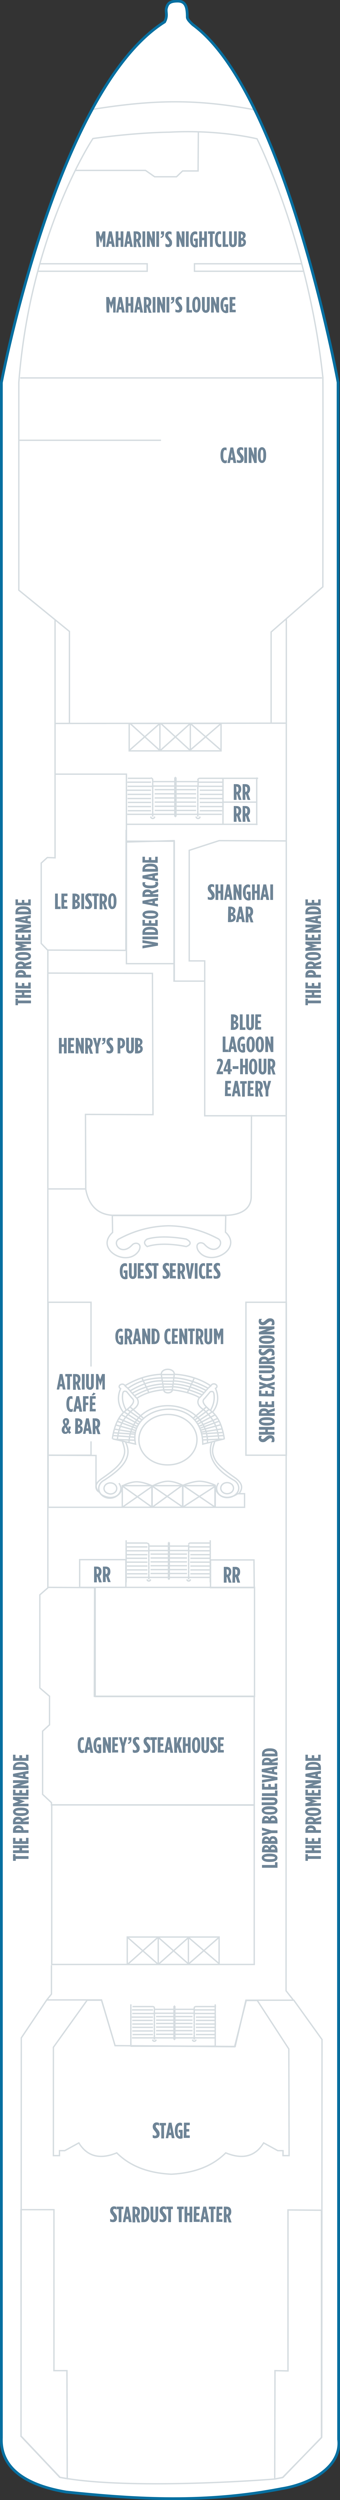<?xml version="1.0" encoding="utf-8"?>
<!-- Generator: Adobe Illustrator 25.4.1, SVG Export Plug-In . SVG Version: 6.00 Build 0)  -->
<svg version="1.1" id="SPIRIT_DECK_07" xmlns="http://www.w3.org/2000/svg" xmlns:xlink="http://www.w3.org/1999/xlink" x="0px"
	 y="0px" width="122.9px" height="902.3px" viewBox="0 0 122.9 902.3" style="enable-background:new 0 0 122.9 902.3;"
	 xml:space="preserve">
<rect x="0" y="0" width="122.9" height="902.3" fill="#333333" stroke="none"/>
<style type="text/css">
	.st0{fill:#FFFFFF;}
	.st1{fill:none;stroke:#D5DCE0;stroke-width:0.5;}
	.st2{fill:#6E8496;}
	.st3{fill:none;}
	.st4{fill:none;stroke:#076FA0;stroke-miterlimit:10;}
</style>
<g id="SPIRIT_DECK_07_BOTTOM">
	<path class="st0" d="M59.5,7.9c-39.1,24.5-59,130.2-59,130.2v741.7c-0.4,8.9,5.7,16.6,23.4,19.6c25.9,2.7,50.7,4.1,77.9-1.2
		c10.8-1.7,21.8-8.2,20.6-17.8L122.2,138c0,0-19.2-104.8-52.5-129.1c-0.5-0.5-2-1.8-2-2.7c0-3.7-0.6-5.8-3.5-5.8c-3,0-3.6,1-4,2.4
		C59.7,4.2,60.8,5.5,59.5,7.9z"/>
	<polyline class="st1" points="27.2,61.5 52.6,61.5 55.9,63.8 63.8,63.8 66,61.7 71.6,61.7 71.7,47.6 	"/>
	<path class="st1" d="M33.3,39.5c23-3.7,38.2-3.7,58.6,0.1"/>
	<line class="st1" x1="103.5" y1="261" x2="20" y2="261.1"/>
	<path class="st1" d="M25.1,261.1v-33.2L6.8,213v-75C11,83.7,33.6,50,33.6,50s14.2-2.1,27.7-2.3c18-1,31.6,2.4,31.6,2.4
		s18.5,36.7,23.8,86c0.1-0.2,0,75.7,0,75.7L98,228.1V261"/>
	<polyline class="st1" points="109.1,95.2 70.3,95.2 70.3,97.9 110,97.9 	"/>
	<line class="st1" x1="116.4" y1="136.4" x2="7.3" y2="136.4"/>
	<line class="st1" x1="58.2" y1="158.9" x2="7" y2="158.9"/>
	<polyline class="st1" points="14.4,95.2 53.2,95.2 53.2,97.9 13.6,97.9 	"/>
	<polyline class="st1" points="19.9,223.8 19.9,309.6 17.1,309.5 14.9,311.5 14.9,340.5 17.3,343 17.3,573 	"/>
	<polyline class="st1" points="106,721.8 103.4,718.5 103.5,223.5 	"/>
	<polyline class="st1" points="63,354.1 63,303.6 45.6,303.6 	"/>
	<polyline class="st1" points="19.9,279.4 45.7,279.4 45.7,347.8 62.7,347.8 	"/>
	<polygon class="st1" points="91.9,651.4 18.7,651.4 18.7,709 91.9,709 	"/>
	<polygon class="st1" points="76.1,573 76.1,563 91.8,563 91.9,573 	"/>
	<polygon class="st1" points="28.8,572.9 28.8,562.9 45.5,562.9 45.5,572.9 	"/>
	<rect x="34.4" y="572.9" class="st1" width="57.6" height="39.4"/>
	<polygon class="st1" points="18.6,651.4 18.6,650.6 15.4,647.6 15.4,624.8 17.9,622.5 17.9,612.2 14.4,609.2 14.4,575.6 
		17.5,572.9 34.2,573 34.1,612.2 91.9,612.2 91.9,651.5 	"/>
	<path class="st1" d="M34.7,536.3v-11l-17.3-0.1V544h71v-4.9h-2.5c-3.7,2.6-7.9,1.2-8.1-2.9H77H44.3c-0.4,4.1-4.2,5.4-7.7,3.2
		l-0.8-1C34.5,537.9,34.7,536.3,34.7,536.3z"/>
	<polyline class="st1" points="55,536 55,544 50,544 44.2,544 44.2,536 	"/>
	<polyline class="st1" points="66,536 66,544 71.5,544 77.8,544 77.8,536 	"/>
	<polyline class="st1" points="66.1,536 66.1,544 60.8,544 54.9,544 54.9,536 	"/>
	<polygon class="st1" points="17.3,429.1 17.3,351.2 55.1,351.3 55.3,402.3 30.9,402.2 31,429.1 	"/>
	<polyline class="st1" points="103.5,303.5 79.2,303.4 68.4,306.9 68.4,346.8 74,346.8 74,402.7 103.2,402.7 	"/>
	<line class="st1" x1="80.7" y1="289.5" x2="92.6" y2="289.5"/>
	<rect x="17.4" y="470" class="st1" width="15.5" height="55.2"/>
	<rect x="88.9" y="470" class="st1" width="14.6" height="55.2"/>
	<polygon class="st1" points="99.3,894.7 102.1,894.2 116.2,879.8 116.2,797.7 104.1,797.6 104.1,855.7 99.4,855.6 	"/>
	<polyline class="st1" points="17.3,358.9 17.3,342.9 45.5,343 45.6,299.5 	"/>
	<path class="st1" d="M90.9,402.4l-0.1,29.2c0.2,7.4-9.2,7-9.2,7c-2,0-41.1,0-41.1,0c-5.9-0.4-8.6-4.4-9.5-9.4"/>
	<polyline class="st1" points="45.6,303.9 62.9,303.4 62.9,354.1 74,354.1 	"/>
	<path class="st1" d="M40.6,438.7l0.1,6.1c-6.7,6.1,5.4,12.9,9.5,6.6c1.4-2.7-1.3-3.3-2.4-2.1c-4.1,4.4-7.7-1-4.5-2.3
		c6.4-3.4,12.5-4.5,17.7-4.6c5.2,0.1,11,1.1,17.5,4.5c3.2,1.3-0.4,6.7-4.5,2.3c-1.1-1.3-3.8-0.7-2.4,2.1c4.1,6.4,16.5-0.5,9.9-6.6
		l0.1-6H40.6L40.6,438.7z"/>
	<path class="st1" d="M53.2,449.9c-2.1-1.6,0-2.7,0-2.7c5.6-1.7,14.1,0,14.1,0c3.2,1.7,0,2.7,0,2.7S58.9,448,53.2,449.9z"/>
	<path class="st1" d="M40.6,519.3L40.6,519.3c0.7-4.8,2.3-8.2,4.6-10c2.9-2.2,3.7-3.7,2.6-4.6l-2.1-2.5c-0.8-0.2-1.1-0.1-1.3,0.6
		c-0.4,2,0.1,4.2,1.2,6.1"/>
	<path class="st1" d="M81.1,519.3l-7.8,1.9c-0.1-18.9-27.5-14.6-24.3,0l-8.3-1.9"/>
	<path class="st1" d="M42.4,519.8c0.3-3.4,1.3-6.2,3.1-8.4c1-1.2,1.7-2.1,3.1-3c1.4-1.2,1.7-2.3,1-3.6c-2.1-2.1-3.2-3.8-4.3-4.5
		c-0.8-1.7-3.3-0.1-1.7,0.9c-1.6,3.6-0.5,6.7,1.1,8.6"/>
	<path class="st1" d="M45.2,500.1c4.3-2.6,8.7-3.9,13.1-4.1c0-2.4,4.7-2.4,4.7,0c5,0.2,9.9,1.9,13.2,4.2"/>
	<path class="st1" d="M49.4,504.7c2.7-1.8,6-2.8,9.8-3.1c0,1.5,3.1,1.4,3.1,0c4.5,0.5,8.1,1.7,9.9,2.9"/>
	<line class="st1" x1="59.2" y1="501.6" x2="58.3" y2="496.1"/>
	<line class="st1" x1="63" y1="496" x2="62.3" y2="501.6"/>
	<line class="st1" x1="53.8" y1="502.6" x2="51.3" y2="497.3"/>
	<line class="st1" x1="67.8" y1="502.5" x2="70.3" y2="497.2"/>
	<path class="st1" d="M48.5,503.8c4.1-2.3,7.6-3.3,10.6-3.2"/>
	<path class="st1" d="M47.7,502.9c3.2-1.9,6.9-3.1,11.1-3.4"/>
	<path class="st1" d="M47,502c4.4-2.6,8.3-3.8,11.6-3.6"/>
	<path class="st1" d="M46.2,501.1c3.3-2.4,7.4-3.7,12.2-3.8"/>
	<path class="st1" d="M62.5,500.5c3.1,0.1,7.1,1.4,10.7,3"/>
	<path class="st1" d="M62.6,499.5c3.7,0.1,7.8,1.4,11.2,3.2"/>
	<path class="st1" d="M62.8,498.4c3.7,0.1,8.1,1.5,11.8,3.5"/>
	<path class="st1" d="M62.9,497.3c3.8,0.1,8.5,1.6,12.4,3.8"/>
	<line class="st1" x1="58.5" y1="497.3" x2="62.9" y2="497.3"/>
	<line class="st1" x1="58.7" y1="498.5" x2="62.7" y2="498.5"/>
	<line class="st1" x1="58.8" y1="499.5" x2="62.6" y2="499.6"/>
	<line class="st1" x1="59.1" y1="500.6" x2="62.5" y2="500.5"/>
	<line class="st1" x1="58.4" y1="496.1" x2="63" y2="496.1"/>
	<path class="st1" d="M81.1,519.4L81.1,519.4c-0.7-4.8-2.3-8.2-4.6-10c-2.9-2.2-3.7-3.7-2.6-4.6l2.1-2.5c0.8-0.2,1.1-0.1,1.3,0.6
		c0.4,2-0.1,4.2-1.2,6.1"/>
	<path class="st1" d="M79.1,519.7c-0.3-3.4-1.3-6.2-3.1-8.4c-1-1.2-1.7-2.1-3.1-3c-1.4-1.2-1.7-2.3-1-3.6c2.1-2.1,3.2-3.8,4.3-4.5
		c0.8-1.7,3.3-0.1,1.7,0.9c1.6,3.6,0.5,6.7-1.1,8.6"/>
	<line class="st1" x1="59.2" y1="501.6" x2="62.4" y2="501.6"/>
	<path class="st1" d="M46.6,520.8c1-19.1,28.9-16.8,28.4,0.1"/>
	<path class="st1" d="M37.6,537.2c0-1.1,1-2,2.3-2s2.3,0.9,2.3,2s-1,2-2.3,2C38.6,539.1,37.6,538.3,37.6,537.2z"/>
	<path class="st1" d="M43,535.3c0.4,0.6,0.7,1.2,0.7,1.9c0,1.9-1.8,3.5-4,3.5s-4-1.6-4-3.5c0-1.3,0.8-2.4,2-3
		c6.8-4.4,10.3-8.4,7.7-13.7"/>
	<path class="st1" d="M35.7,538.5c-1.8-2.3-0.9-3.5,1.6-5.2c3.6-2.5,5.7-4.3,6.8-6.3c1.5-2.9,1-4.1,0.1-6.9"/>
	<path class="st1" d="M79.8,537.1c0-1.1,1-2,2.3-2s2.3,0.9,2.3,2s-1,2-2.3,2S79.8,538.2,79.8,537.1z"/>
	<path class="st1" d="M79,535.2c-0.4,0.6-0.7,1.2-0.7,1.9c0,1.9,1.6,3.4,3.8,3.4c2.2,0,4.2-1.5,4.2-3.4c0-1.3-0.8-2.4-2-3
		c-7.3-4.3-9.4-9.1-7.7-13.7"/>
	<path class="st1" d="M86.3,539.2c1.8-2.3,1.1-3.9-1-5.6c-3.6-2.5-6.4-4.7-7.5-6.7c-1.5-2.9-1-4.1-0.1-6.9"/>
	<path class="st1" d="M50.2,519.6c0-5,4.7-9.1,10.5-9.1s10.5,4.1,10.5,9.1s-4.7,9.1-10.5,9.1C54.9,528.8,50.2,524.7,50.2,519.6z"/>
	<line class="st1" x1="47" y1="507.8" x2="51.9" y2="511.9"/>
	<line class="st1" x1="46" y1="508.7" x2="51.3" y2="512.5"/>
	<line class="st1" x1="44.9" y1="509.6" x2="50.6" y2="513.3"/>
	<line class="st1" x1="43.9" y1="510.6" x2="50.1" y2="514"/>
	<line class="st1" x1="43" y1="512" x2="49.6" y2="514.8"/>
	<line class="st1" x1="42.5" y1="513" x2="49.3" y2="515.5"/>
	<line class="st1" x1="41.9" y1="514.3" x2="49.1" y2="516.3"/>
	<line class="st1" x1="41.4" y1="515.8" x2="48.9" y2="517"/>
	<line class="st1" x1="41" y1="517.1" x2="48.7" y2="517.6"/>
	<line class="st1" x1="40.8" y1="518.1" x2="48.7" y2="518.7"/>
	<line class="st1" x1="41.5" y1="519.5" x2="48.7" y2="519.8"/>
	<line class="st1" x1="74.7" y1="507.7" x2="69.8" y2="511.9"/>
	<line class="st1" x1="75.7" y1="508.6" x2="70.4" y2="512.5"/>
	<line class="st1" x1="76.8" y1="509.5" x2="71" y2="513.3"/>
	<line class="st1" x1="77.8" y1="510.6" x2="71.4" y2="514"/>
	<line class="st1" x1="78.7" y1="511.9" x2="71.9" y2="514.8"/>
	<line class="st1" x1="79.3" y1="512.9" x2="72.2" y2="515.5"/>
	<line class="st1" x1="79.8" y1="514.2" x2="72.4" y2="516.2"/>
	<line class="st1" x1="80.3" y1="515.7" x2="72.6" y2="516.9"/>
	<line class="st1" x1="80.7" y1="517" x2="72.8" y2="517.5"/>
	<line class="st1" x1="80.9" y1="518.1" x2="73" y2="518.6"/>
	<line class="st1" x1="80.2" y1="519.4" x2="73" y2="519.7"/>
	<path class="st1" d="M16.9,721.8l-9.2,13.7L7.6,879.2l14.1,14.9c22.2,4.3,66.8,1.5,77.8,0.6c-0.1,0,2.8-0.6,2.8-0.6l14-14.5
		l0.1-143.5l-10.2-14.2H88.9L85,738.6l-43.4-0.3l-4.9-16.5H16.9z"/>
	<polygon class="st1" points="24.3,894.6 21.6,894.1 7.6,879.3 7.6,797.5 19.5,797.5 19.5,855.6 24.2,855.6 	"/>
	<polyline class="st1" points="18.6,709.3 18.6,719.7 16.9,721.8 	"/>
	<path class="st1" d="M84.8,738.7l-43.2-0.4l-4.9-16.4h-5.2l-12.2,17V778h2.2v-1.8h1.9l5.1-2.8c3,4.9,7.6,6.1,13.7,3.6
		c4.8,4.8,11.4,7.3,19.7,7.7c8.3-0.4,14.9-2.9,19.7-7.7c6.1,2.5,10.7,1.3,13.7-3.6l5.1,2.8h1.9v1.8h2.2l-0.1-38.5L93,722h-4
		L84.8,738.7z"/>
	<line class="st1" x1="76" y1="555.9" x2="76" y2="571.1"/>
	<line class="st1" x1="45.6" y1="555.9" x2="45.6" y2="571.1"/>
	<line class="st1" x1="46.2" y1="699.3" x2="57" y2="708.8"/>
	<line class="st1" x1="46.3" y1="708.8" x2="57.1" y2="699.2"/>
	<line class="st1" x1="57.3" y1="699.3" x2="68" y2="708.7"/>
	<line class="st1" x1="57.3" y1="708.9" x2="68" y2="699.4"/>
	<line class="st1" x1="68.3" y1="699.4" x2="79.3" y2="708.8"/>
	<line class="st1" x1="68.3" y1="708.7" x2="79.2" y2="699.2"/>
	<line class="st1" x1="46.9" y1="261" x2="57.6" y2="270.7"/>
	<line class="st1" x1="46.9" y1="270.7" x2="57.8" y2="261.1"/>
	<line class="st1" x1="58" y1="261" x2="68.7" y2="270.8"/>
	<line class="st1" x1="57.9" y1="270.9" x2="68.8" y2="261.1"/>
	<line class="st1" x1="68.9" y1="261.2" x2="79.7" y2="270.6"/>
	<line class="st1" x1="68.9" y1="270.6" x2="79.7" y2="261.3"/>
	<line class="st1" x1="45.7" y1="297.5" x2="63.4" y2="297.5"/>
	<line class="st1" x1="93.1" y1="297.5" x2="63.3" y2="297.5"/>
	<line class="st1" x1="93.3" y1="280.9" x2="80.1" y2="280.9"/>
	<line class="st1" x1="80.6" y1="280.9" x2="80.6" y2="297.5"/>
	<line class="st1" x1="92.8" y1="297.8" x2="92.8" y2="280.6"/>
	<line class="st1" x1="47.2" y1="738.5" x2="62.7" y2="738.5"/>
	<line class="st1" x1="77.9" y1="738.5" x2="62.6" y2="738.5"/>
	<line class="st1" x1="77.8" y1="723.4" x2="77.8" y2="738.6"/>
	<line class="st1" x1="47.3" y1="723.4" x2="47.3" y2="738.6"/>
	<rect x="46" y="699.1" class="st1" width="33.2" height="9.9"/>
	<line class="st1" x1="57.2" y1="709" x2="57.2" y2="699.1"/>
	<line class="st1" x1="68.1" y1="709" x2="68.1" y2="699.1"/>
	<rect x="46.7" y="261.1" class="st1" width="33.2" height="9.9"/>
	<line class="st1" x1="57.8" y1="270.9" x2="57.8" y2="261"/>
	<line class="st1" x1="68.8" y1="271.1" x2="68.8" y2="261.2"/>
	<path class="st1" d="M72.2,280.9c-0.4,0-0.7,0.3-0.7,0.6"/>
	<line class="st1" x1="80.6" y1="280.9" x2="72.2" y2="280.9"/>
	<line class="st1" x1="71.6" y1="281.4" x2="71.6" y2="283.7"/>
	<line class="st1" x1="71.6" y1="283.7" x2="55.2" y2="283.7"/>
	<path class="st1" d="M55.2,281.4c0-0.3-0.3-0.6-0.7-0.6"/>
	<line class="st1" x1="55.2" y1="283.7" x2="55.2" y2="281.4"/>
	<line class="st1" x1="54.5" y1="280.9" x2="46.2" y2="280.9"/>
	<line class="st1" x1="63.6" y1="294.7" x2="63.6" y2="280.6"/>
	<line class="st1" x1="63.2" y1="294.7" x2="63.2" y2="280.6"/>
	<line class="st1" x1="80.2" y1="293.9" x2="63.6" y2="293.9"/>
	<line class="st1" x1="63.6" y1="280.6" x2="63.2" y2="280.6"/>
	<line class="st1" x1="63.6" y1="294.7" x2="63.2" y2="294.7"/>
	<line class="st1" x1="63.2" y1="293.9" x2="46" y2="293.9"/>
	<line class="st1" x1="63.2" y1="292.5" x2="55.9" y2="292.5"/>
	<line class="st1" x1="63.2" y1="291" x2="55.9" y2="291"/>
	<line class="st1" x1="63.2" y1="289.5" x2="55.9" y2="289.5"/>
	<line class="st1" x1="63.2" y1="288" x2="55.9" y2="288"/>
	<line class="st1" x1="63.2" y1="286.5" x2="55.9" y2="286.5"/>
	<line class="st1" x1="63.2" y1="285" x2="55.9" y2="285"/>
	<line class="st1" x1="63.2" y1="282.1" x2="55.3" y2="282.1"/>
	<line class="st1" x1="70.9" y1="292.5" x2="63.6" y2="292.5"/>
	<line class="st1" x1="70.9" y1="291" x2="63.6" y2="291"/>
	<line class="st1" x1="70.9" y1="289.5" x2="63.6" y2="289.5"/>
	<line class="st1" x1="70.9" y1="288" x2="63.6" y2="288"/>
	<line class="st1" x1="70.9" y1="286.5" x2="63.6" y2="286.5"/>
	<line class="st1" x1="70.9" y1="285" x2="63.6" y2="285"/>
	<line class="st1" x1="71.6" y1="282.1" x2="63.6" y2="282.1"/>
	<line class="st1" x1="46" y1="282.3" x2="54.6" y2="282.3"/>
	<line class="st1" x1="46.1" y1="283.8" x2="55.5" y2="283.8"/>
	<line class="st1" x1="45.9" y1="285.2" x2="54.6" y2="285.2"/>
	<line class="st1" x1="46.1" y1="286.7" x2="54.6" y2="286.7"/>
	<line class="st1" x1="71.5" y1="282.3" x2="80.4" y2="282.3"/>
	<line class="st1" x1="71.5" y1="283.8" x2="80.5" y2="283.8"/>
	<line class="st1" x1="72.2" y1="285.2" x2="80.5" y2="285.2"/>
	<line class="st1" x1="72.2" y1="286.7" x2="80.5" y2="286.7"/>
	<path class="st1" d="M54.5,294.8c0,0.3,0.3,0.6,0.7,0.6s0.7-0.3,0.7-0.6l0,0"/>
	<line class="st1" x1="55.8" y1="294.8" x2="55.8" y2="294.7"/>
	<line class="st1" x1="54.5" y1="294.8" x2="54.5" y2="294.7"/>
	<path class="st1" d="M70.9,294.8c0,0.3,0.3,0.6,0.7,0.6c0.4,0,0.7-0.3,0.7-0.6l0,0"/>
	<line class="st1" x1="72.2" y1="294.8" x2="72.2" y2="294.7"/>
	<line class="st1" x1="70.9" y1="294.8" x2="70.9" y2="294.7"/>
	<line class="st1" x1="55.2" y1="294.7" x2="55.2" y2="283.8"/>
	<line class="st1" x1="46.2" y1="289.6" x2="54.6" y2="289.6"/>
	<line class="st1" x1="46.2" y1="291.1" x2="54.6" y2="291.1"/>
	<line class="st1" x1="46.2" y1="292.6" x2="54.6" y2="292.6"/>
	<line class="st1" x1="46.1" y1="288.2" x2="54.6" y2="288.2"/>
	<line class="st1" x1="71.5" y1="294.7" x2="71.5" y2="283.6"/>
	<line class="st1" x1="72.2" y1="289.6" x2="80.4" y2="289.6"/>
	<line class="st1" x1="72.2" y1="291.1" x2="80.4" y2="291.1"/>
	<line class="st1" x1="72.2" y1="292.6" x2="80.3" y2="292.6"/>
	<line class="st1" x1="72.1" y1="288.2" x2="80.6" y2="288.2"/>
	<path class="st1" d="M68.8,556.9c-0.3,0-0.6,0.2-0.6,0.5"/>
	<line class="st1" x1="76.1" y1="556.9" x2="68.8" y2="556.9"/>
	<line class="st1" x1="68.2" y1="557.5" x2="68.2" y2="559.6"/>
	<line class="st1" x1="68.2" y1="559.6" x2="53.8" y2="559.6"/>
	<path class="st1" d="M53.8,557.5c0-0.3-0.3-0.5-0.6-0.5"/>
	<line class="st1" x1="53.8" y1="559.6" x2="53.8" y2="557.5"/>
	<line class="st1" x1="53.2" y1="556.9" x2="45.9" y2="556.9"/>
	<line class="st1" x1="61.2" y1="570" x2="61.2" y2="556.7"/>
	<line class="st1" x1="60.9" y1="570" x2="60.9" y2="556.7"/>
	<line class="st1" x1="75.8" y1="569.3" x2="61.2" y2="569.3"/>
	<line class="st1" x1="61.2" y1="556.7" x2="60.9" y2="556.7"/>
	<line class="st1" x1="61.2" y1="570" x2="60.9" y2="570"/>
	<line class="st1" x1="60.9" y1="569.3" x2="45.8" y2="569.3"/>
	<line class="st1" x1="60.9" y1="567.9" x2="54.4" y2="567.9"/>
	<line class="st1" x1="60.9" y1="566.5" x2="54.4" y2="566.5"/>
	<line class="st1" x1="60.9" y1="565.1" x2="54.4" y2="565.1"/>
	<line class="st1" x1="60.9" y1="563.7" x2="54.4" y2="563.7"/>
	<line class="st1" x1="60.9" y1="562.3" x2="54.4" y2="562.3"/>
	<line class="st1" x1="60.9" y1="560.9" x2="54.4" y2="560.9"/>
	<line class="st1" x1="60.9" y1="558" x2="53.9" y2="558"/>
	<line class="st1" x1="67.6" y1="567.9" x2="61.2" y2="567.9"/>
	<line class="st1" x1="67.6" y1="566.5" x2="61.2" y2="566.5"/>
	<line class="st1" x1="67.6" y1="565.1" x2="61.2" y2="565.1"/>
	<line class="st1" x1="67.6" y1="563.7" x2="61.2" y2="563.7"/>
	<line class="st1" x1="67.6" y1="562.3" x2="61.2" y2="562.3"/>
	<line class="st1" x1="67.6" y1="560.9" x2="61.2" y2="560.9"/>
	<line class="st1" x1="68.2" y1="558" x2="61.2" y2="558"/>
	<line class="st1" x1="45.7" y1="558.3" x2="53.3" y2="558.3"/>
	<line class="st1" x1="45.8" y1="559.7" x2="54.1" y2="559.7"/>
	<line class="st1" x1="45.6" y1="561.1" x2="53.3" y2="561.1"/>
	<line class="st1" x1="45.8" y1="562.4" x2="53.2" y2="562.4"/>
	<line class="st1" x1="68.2" y1="558.3" x2="76" y2="558.3"/>
	<line class="st1" x1="68.1" y1="559.7" x2="76" y2="559.7"/>
	<line class="st1" x1="68.8" y1="561.1" x2="76.1" y2="561.1"/>
	<line class="st1" x1="68.8" y1="562.4" x2="76" y2="562.4"/>
	<path class="st1" d="M53.2,570.1c0,0.3,0.3,0.5,0.6,0.5s0.6-0.2,0.6-0.5l0,0"/>
	<line class="st1" x1="54.3" y1="570.1" x2="54.3" y2="570"/>
	<line class="st1" x1="53.2" y1="570.1" x2="53.2" y2="570"/>
	<path class="st1" d="M67.6,570.1c0,0.3,0.3,0.5,0.6,0.5c0.3,0,0.6-0.2,0.6-0.5l0,0"/>
	<line class="st1" x1="68.8" y1="570.1" x2="68.8" y2="570"/>
	<line class="st1" x1="67.6" y1="570.1" x2="67.6" y2="570"/>
	<line class="st1" x1="53.8" y1="570" x2="53.8" y2="559.7"/>
	<line class="st1" x1="45.9" y1="565.2" x2="53.3" y2="565.2"/>
	<line class="st1" x1="45.9" y1="566.6" x2="53.3" y2="566.6"/>
	<line class="st1" x1="45.9" y1="568" x2="53.3" y2="568"/>
	<line class="st1" x1="45.8" y1="563.8" x2="53.3" y2="563.8"/>
	<line class="st1" x1="68.2" y1="570" x2="68.2" y2="559.5"/>
	<line class="st1" x1="68.8" y1="565.2" x2="76" y2="565.2"/>
	<line class="st1" x1="68.8" y1="566.6" x2="75.9" y2="566.6"/>
	<line class="st1" x1="68.8" y1="568" x2="75.9" y2="568"/>
	<line class="st1" x1="68.7" y1="563.8" x2="76.1" y2="563.8"/>
	<path class="st1" d="M70.8,724.2c-0.3,0-0.6,0.2-0.6,0.5"/>
	<line class="st1" x1="78.1" y1="724.2" x2="70.8" y2="724.2"/>
	<line class="st1" x1="70.2" y1="724.7" x2="70.2" y2="726.6"/>
	<line class="st1" x1="70.2" y1="726.6" x2="55.8" y2="726.6"/>
	<path class="st1" d="M55.8,724.7c0-0.3-0.3-0.5-0.6-0.5"/>
	<line class="st1" x1="55.8" y1="726.6" x2="55.8" y2="724.7"/>
	<line class="st1" x1="55.2" y1="724.2" x2="47.9" y2="724.2"/>
	<line class="st1" x1="63.2" y1="736.1" x2="63.2" y2="724"/>
	<line class="st1" x1="62.9" y1="736.1" x2="62.9" y2="724"/>
	<line class="st1" x1="77.7" y1="735.5" x2="63.2" y2="735.5"/>
	<line class="st1" x1="63.2" y1="724" x2="62.9" y2="724"/>
	<line class="st1" x1="63.2" y1="736.1" x2="62.9" y2="736.1"/>
	<line class="st1" x1="62.9" y1="735.5" x2="47.7" y2="735.5"/>
	<line class="st1" x1="62.9" y1="734.2" x2="56.4" y2="734.2"/>
	<line class="st1" x1="62.9" y1="732.9" x2="56.4" y2="732.9"/>
	<line class="st1" x1="62.9" y1="731.6" x2="56.4" y2="731.6"/>
	<line class="st1" x1="62.9" y1="730.3" x2="56.4" y2="730.3"/>
	<line class="st1" x1="62.9" y1="729.1" x2="56.4" y2="729.1"/>
	<line class="st1" x1="62.9" y1="727.8" x2="56.4" y2="727.8"/>
	<line class="st1" x1="62.9" y1="725.2" x2="55.8" y2="725.2"/>
	<line class="st1" x1="69.6" y1="734.2" x2="63.2" y2="734.2"/>
	<line class="st1" x1="69.6" y1="732.9" x2="63.2" y2="732.9"/>
	<line class="st1" x1="69.6" y1="731.6" x2="63.2" y2="731.6"/>
	<line class="st1" x1="69.6" y1="730.3" x2="63.2" y2="730.3"/>
	<line class="st1" x1="69.6" y1="729.1" x2="63.2" y2="729.1"/>
	<line class="st1" x1="69.6" y1="727.8" x2="63.2" y2="727.8"/>
	<line class="st1" x1="70.2" y1="725.2" x2="63.2" y2="725.2"/>
	<line class="st1" x1="47.7" y1="725.4" x2="55.3" y2="725.4"/>
	<line class="st1" x1="47.8" y1="726.7" x2="56.1" y2="726.7"/>
	<line class="st1" x1="47.6" y1="728" x2="55.3" y2="728"/>
	<line class="st1" x1="47.8" y1="729.2" x2="55.2" y2="729.2"/>
	<line class="st1" x1="70.2" y1="725.4" x2="78" y2="725.4"/>
	<line class="st1" x1="70.1" y1="726.7" x2="78" y2="726.7"/>
	<line class="st1" x1="70.8" y1="728" x2="78.1" y2="728"/>
	<line class="st1" x1="70.8" y1="729.2" x2="78" y2="729.2"/>
	<path class="st1" d="M55.2,736.2c0,0.3,0.3,0.5,0.6,0.5s0.6-0.2,0.6-0.5l0,0"/>
	<line class="st1" x1="56.3" y1="736.2" x2="56.3" y2="736.1"/>
	<line class="st1" x1="55.2" y1="736.2" x2="55.2" y2="736.1"/>
	<path class="st1" d="M69.6,736.2c0,0.3,0.3,0.5,0.6,0.5c0.3,0,0.6-0.2,0.6-0.5l0,0"/>
	<line class="st1" x1="70.8" y1="736.2" x2="70.8" y2="736.1"/>
	<line class="st1" x1="69.6" y1="736.2" x2="69.6" y2="736.1"/>
	<line class="st1" x1="55.8" y1="736.1" x2="55.8" y2="726.7"/>
	<line class="st1" x1="47.8" y1="731.7" x2="55.3" y2="731.7"/>
	<line class="st1" x1="47.8" y1="733" x2="55.3" y2="733"/>
	<line class="st1" x1="47.9" y1="734.3" x2="55.3" y2="734.3"/>
	<line class="st1" x1="47.8" y1="730.5" x2="55.3" y2="730.5"/>
	<line class="st1" x1="70.2" y1="736.1" x2="70.2" y2="726.6"/>
	<line class="st1" x1="70.8" y1="731.7" x2="78" y2="731.7"/>
	<line class="st1" x1="70.8" y1="733" x2="77.9" y2="733"/>
	<line class="st1" x1="70.8" y1="734.3" x2="77.9" y2="734.3"/>
	<line class="st1" x1="70.7" y1="730.5" x2="78.1" y2="730.5"/>
	<path class="st1" d="M44.2,543.8v-7.5c0,0,2.7-1.5,5.2-1.5s5.7,1.5,5.7,1.5s3.1-1.7,5.6-1.7c2.6,0,5.4,1.5,5.4,1.5s3.5-1.5,6-1.5
		c2.6,0,5.6,1.4,5.6,1.4v7.9"/>
	<line class="st1" x1="44.2" y1="544" x2="55.1" y2="536.4"/>
	<line class="st1" x1="55.1" y1="536.4" x2="65.9" y2="543.8"/>
	<line class="st1" x1="66" y1="544" x2="77.8" y2="536.4"/>
	<line class="st1" x1="77.8" y1="544" x2="66" y2="536"/>
	<line class="st1" x1="66" y1="536" x2="55" y2="544"/>
	<line class="st1" x1="55" y1="544" x2="44.2" y2="536.3"/>
	<path class="st0" d="M33.8,520.2h-2.7v-27h2.7V520.2z"/>
	<path class="st2" d="M79.7,164.4v-0.2c0-2,0.7-2.7,1.6-2.7c0.3,0,0.4,0,0.6,0.1v1c-0.2-0.1-0.4-0.2-0.5-0.2c-0.4,0-0.7,0.4-0.7,1.8
		v0.2c0,1.5,0.3,1.8,0.8,1.8c0.2,0,0.3-0.1,0.5-0.2v1c-0.2,0.1-0.4,0.2-0.7,0.2C80.4,167.1,79.7,166.3,79.7,164.4z M83.3,161.5h1
		l1.1,5.6h-1l-0.2-1.1h-0.9l-0.2,1.1h-0.9L83.3,161.5z M84.1,165.1l-0.3-1.8l-0.3,1.8H84.1z M85.6,166.9v-1c0.3,0.2,0.6,0.3,0.9,0.3
		s0.5-0.1,0.5-0.5l0,0c0-0.3-0.1-0.4-0.5-1c-0.7-0.8-0.9-1.1-0.9-1.8l0,0c0-0.9,0.6-1.5,1.4-1.5c0.4,0,0.6,0.1,0.9,0.2v1
		c-0.3-0.2-0.5-0.3-0.7-0.3c-0.3,0-0.5,0.2-0.5,0.5l0,0c0,0.3,0.1,0.4,0.5,0.9c0.8,0.9,0.9,1.2,0.9,1.9l0,0c0,0.9-0.6,1.5-1.4,1.5
		C86.2,167.1,85.9,167,85.6,166.9z M88.3,161.5h1v5.6h-1V161.5z M89.9,161.5h0.9l1,2.8v-2.8h1v5.6h-0.9l-1-3v3h-1V161.5L89.9,161.5z
		 M93.2,164.4v-0.3c0-1.8,0.6-2.7,1.5-2.7s1.5,0.9,1.5,2.7v0.3c0,1.8-0.6,2.7-1.5,2.7S93.2,166.3,93.2,164.4z M95.2,164.4v-0.3
		c0-1.4-0.2-1.8-0.5-1.8s-0.5,0.4-0.5,1.8v0.3c0,1.4,0.2,1.8,0.5,1.8S95.2,165.9,95.2,164.4z"/>
	<path class="st2" d="M34.7,83.5h1l0.7,2l0.7-2h1v5.6h-0.9v-3.4l-0.7,2.1l0,0l-0.7-2.1v3.4h-0.9L34.7,83.5L34.7,83.5z M39.4,83.5h1
		l1.1,5.6h-1L40.3,88h-0.9l-0.2,1.1h-0.9L39.4,83.5z M40.2,87.1l-0.3-1.8l-0.3,1.8H40.2z M41.8,83.5h1v2.3h0.8v-2.3h1v5.6h-1v-2.4
		h-0.8v2.4h-1V83.5z M45.9,83.5h1l1.1,5.6h-1L46.9,88H46l-0.2,1.1h-0.9L45.9,83.5z M46.7,87.1l-0.3-1.8l-0.3,1.8H46.7z M48.3,83.5h1
		c1,0,1.7,0.5,1.7,1.8v0.1c0,0.7-0.3,1.2-0.7,1.5l0.8,2.3h-1l-0.6-2h-0.2v2h-1V83.5z M49.3,86.3c0.4,0,0.7-0.2,0.7-0.9v-0.1
		c0-0.7-0.3-0.9-0.8-0.9l0,0L49.3,86.3L49.3,86.3L49.3,86.3z M51.5,83.5h1v5.6h-1V83.5z M53.1,83.5H54l1,2.8v-2.8h1v5.6h-0.9l-1-3v3
		h-1V83.5z M56.5,83.5h1v5.6h-1V83.5z M58,85.5c0.6-0.1,0.7-0.6,0.7-0.9h-0.5v-1.1h1.1v0.9c0,0.8-0.4,1.4-1.2,1.5L58,85.5z
		 M59.8,88.9v-1c0.3,0.2,0.6,0.3,0.9,0.3c0.3,0,0.5-0.1,0.5-0.5l0,0c0-0.3-0.1-0.4-0.5-1c-0.7-0.7-1-1.1-1-1.7l0,0
		c0-0.9,0.6-1.5,1.4-1.5c0.4,0,0.6,0.1,0.9,0.2v1c-0.3-0.2-0.5-0.3-0.7-0.3c-0.3,0-0.5,0.2-0.5,0.5l0,0c0,0.3,0.1,0.4,0.5,0.9
		c0.8,0.9,0.9,1.2,0.9,1.9l0,0c0,0.9-0.6,1.5-1.4,1.5C60.4,89.2,60,89.1,59.8,88.9z M63.8,83.5h0.9l1,2.8v-2.8h1v5.6h-0.9l-1-3v3h-1
		C63.8,89.1,63.8,83.5,63.8,83.5z M67.2,83.5h1v5.6h-1V83.5z M68.7,86.4v-0.2c0-1.8,0.8-2.7,1.9-2.7c0.3,0,0.5,0.1,0.7,0.2v1
		c-0.2-0.1-0.5-0.2-0.7-0.2c-0.6,0-0.9,0.6-0.9,1.8v0.3c0,1.5,0.4,1.8,0.8,1.8c0,0,0,0,0.1,0V87h-0.5v-0.9h1.4v3
		c-0.4,0.2-0.6,0.2-1,0.2C69.5,89.2,68.7,88.4,68.7,86.4z M72,83.5h1v2.3h0.8v-2.3h1v5.6h-1v-2.4H73v2.4h-1V83.5z M75.9,84.4h-0.7
		v-0.9h2.4v0.9h-0.7v4.7h-1L75.9,84.4L75.9,84.4z M77.7,86.4v-0.2c0-2,0.7-2.7,1.6-2.7c0.3,0,0.4,0,0.6,0.1v1
		c-0.2-0.1-0.4-0.2-0.5-0.2c-0.4,0-0.7,0.4-0.7,1.8v0.2c0,1.5,0.3,1.8,0.8,1.8c0.2,0,0.3-0.1,0.5-0.2v1c-0.2,0.1-0.4,0.2-0.7,0.2
		C78.4,89.2,77.7,88.4,77.7,86.4z M80.5,83.5h1v4.7h1v0.9h-2V83.5z M82.8,87.5v-4h1v4.1c0,0.5,0.2,0.7,0.4,0.7s0.4-0.2,0.4-0.7v-4.1
		h1v4c0,1.2-0.6,1.7-1.4,1.7S82.8,88.7,82.8,87.5z M86.2,83.5H87c0.9,0,1.8,0.4,1.8,1.4l0,0c0,0.7-0.4,1.1-0.8,1.3
		c0.5,0.2,0.9,0.5,0.9,1.2v0.1c0,1-0.8,1.6-1.9,1.6h-0.9C86.2,89.1,86.2,83.5,86.2,83.5z M87.1,85.9c0.4,0,0.7-0.2,0.7-0.7l0,0
		c0-0.5-0.3-0.7-0.7-0.7l0,0V85.9L87.1,85.9z M87.2,88.2c0.4,0,0.8-0.3,0.8-0.7l0,0c0-0.5-0.3-0.7-0.8-0.7l0,0V88.2L87.2,88.2
		L87.2,88.2z"/>
	<path class="st2" d="M38.4,107.2h1l0.7,2l0.7-2h1v5.6h-0.9v-3.4l-0.7,2.1l0,0l-0.7-2.1v3.4h-0.9C38.4,112.8,38.4,107.2,38.4,107.2z
		 M43,107.2h1l1.1,5.6h-1l-0.2-1.1H43l-0.2,1.1H42L43,107.2z M43.8,110.8l-0.3-1.8l-0.3,1.8H43.8z M45.4,107.2h1v2.3h0.8v-2.3h1v5.6
		h-1v-2.4h-0.8v2.4h-1V107.2z M49.6,107.2h1l1.1,5.6h-1l-0.2-1.1h-0.9l-0.2,1.1h-0.9L49.6,107.2z M50.4,110.8l-0.3-1.8l-0.3,1.8
		H50.4z M52,107.2h1c1,0,1.7,0.5,1.7,1.8v0.1c0,0.7-0.3,1.2-0.7,1.5l0.8,2.3h-1l-0.6-2H53v2h-1V107.2z M53,110
		c0.4,0,0.7-0.2,0.7-0.9V109c0-0.7-0.3-0.9-0.8-0.9l0,0L53,110L53,110z M55.2,107.2h1v5.6h-1V107.2z M56.8,107.2h0.9l1,2.8v-2.8h1
		v5.6h-0.9l-1-3v3h-1C56.8,112.8,56.8,107.2,56.8,107.2z M60.2,107.2h1v5.6h-1V107.2z M61.7,109.2c0.6-0.1,0.7-0.6,0.7-0.9h-0.5
		v-1.1H63v0.9c0,0.8-0.4,1.4-1.2,1.5L61.7,109.2z M63.4,112.6v-1c0.3,0.2,0.6,0.3,0.9,0.3s0.5-0.1,0.5-0.5l0,0c0-0.3-0.1-0.4-0.5-1
		c-0.7-0.8-0.9-1.1-0.9-1.8l0,0c0-0.9,0.6-1.5,1.4-1.5c0.4,0,0.6,0.1,0.9,0.2v1c-0.3-0.2-0.5-0.3-0.7-0.3c-0.3,0-0.5,0.2-0.5,0.5
		l0,0c0,0.3,0.1,0.4,0.5,0.9c0.8,0.9,0.9,1.2,0.9,1.9l0,0c0,0.9-0.6,1.5-1.4,1.5C64.1,112.8,63.7,112.7,63.4,112.6z M67.4,107.2h1
		v4.7h1v0.9h-2C67.4,112.8,67.4,107.2,67.4,107.2z M69.5,110.1v-0.3c0-1.8,0.6-2.7,1.5-2.7s1.5,0.9,1.5,2.7v0.3
		c0,1.8-0.6,2.7-1.5,2.7S69.5,112,69.5,110.1z M71.5,110.1v-0.3c0-1.4-0.2-1.8-0.5-1.8s-0.5,0.4-0.5,1.8v0.3c0,1.4,0.2,1.8,0.5,1.8
		S71.5,111.6,71.5,110.1z M73,111.2v-4h1v4.1c0,0.5,0.2,0.7,0.4,0.7s0.4-0.2,0.4-0.7v-4.1h1v4c0,1.2-0.6,1.7-1.4,1.7
		S73,112.3,73,111.2z M76.3,107.2h0.9l1,2.8v-2.8h1v5.6h-0.9l-1-3v3h-1C76.3,112.8,76.3,107.2,76.3,107.2z M79.7,110.1v-0.2
		c0-1.8,0.8-2.7,1.9-2.7c0.3,0,0.5,0.1,0.7,0.2v1c-0.2-0.1-0.5-0.2-0.7-0.2c-0.6,0-0.9,0.6-0.9,1.8v0.3c0,1.5,0.4,1.8,0.8,1.8
		c0,0,0,0,0.1,0v-1.4h-0.5v-0.9h1.4v3c-0.4,0.2-0.6,0.2-1,0.2C80.5,112.8,79.7,112,79.7,110.1z M83,107.2h2.1v0.9H84v1.4h1v0.9h-1
		v1.4h1.2v0.9H83V107.2z"/>
	<path class="st2" d="M34,565.4h1c1,0,1.7,0.5,1.7,1.8v0.1c0,0.7-0.3,1.2-0.7,1.5l0.8,2.3h-1l-0.6-2H35v2h-1V565.4z M35,568.1
		c0.4,0,0.7-0.2,0.7-0.9v-0.1c0-0.7-0.3-0.9-0.8-0.9l0,0L35,568.1L35,568.1z M37.2,565.4h1c1,0,1.7,0.5,1.7,1.8v0.1
		c0,0.7-0.3,1.2-0.7,1.5L40,571h-1l-0.6-2h-0.2v2h-1V565.4z M38.2,568.1c0.4,0,0.7-0.2,0.7-0.9v-0.1c0-0.7-0.3-0.9-0.8-0.9l0,0
		L38.2,568.1L38.2,568.1z"/>
	<path class="st2" d="M84.5,290.9h1c1,0,1.7,0.5,1.7,1.8v0.1c0,0.7-0.3,1.2-0.7,1.5l0.8,2.3h-1l-0.6-2h-0.2v2h-1
		C84.5,296.6,84.5,290.9,84.5,290.9z M85.5,293.6c0.4,0,0.7-0.2,0.7-0.9v-0.1c0-0.7-0.3-0.9-0.8-0.9l0,0L85.5,293.6L85.5,293.6z
		 M87.7,290.9h1c1,0,1.7,0.5,1.7,1.8v0.1c0,0.7-0.3,1.2-0.7,1.5l0.8,2.3h-1l-0.6-2h-0.2v2h-1C87.7,296.6,87.7,290.9,87.7,290.9z
		 M88.7,293.6c0.4,0,0.7-0.2,0.7-0.9v-0.1c0-0.7-0.3-0.9-0.8-0.9l0,0L88.7,293.6L88.7,293.6z"/>
	<path class="st2" d="M84.5,283h1c1,0,1.7,0.5,1.7,1.8v0.1c0,0.7-0.3,1.2-0.7,1.5l0.8,2.3h-1l-0.6-2h-0.2v2h-1
		C84.5,288.7,84.5,283,84.5,283z M85.5,285.8c0.4,0,0.7-0.2,0.7-0.9v-0.1c0-0.7-0.3-0.9-0.8-0.9l0,0L85.5,285.8L85.5,285.8z
		 M87.7,283h1c1,0,1.7,0.5,1.7,1.8v0.1c0,0.7-0.3,1.2-0.7,1.5l0.8,2.3h-1l-0.6-2h-0.2v2h-1C87.7,288.7,87.7,283,87.7,283z
		 M88.7,285.8c0.4,0,0.7-0.2,0.7-0.9v-0.1c0-0.7-0.3-0.9-0.8-0.9l0,0L88.7,285.8L88.7,285.8z"/>
	<path class="st2" d="M19.9,322.5h1v4.7h1v0.9h-2V322.5z M22.3,322.5h2.1v0.9h-1.2v1.4h1v0.9h-1v1.4h1.2v0.9h-2.2v-5.5H22.3z
		 M26.2,322.5H27c0.9,0,1.8,0.4,1.8,1.4l0,0c0,0.7-0.4,1.1-0.8,1.3c0.5,0.2,0.9,0.5,0.9,1.2v0.1c0,1-0.8,1.6-1.9,1.6h-0.9
		C26.2,328.1,26.2,322.5,26.2,322.5z M27.2,324.8c0.4,0,0.7-0.2,0.7-0.7l0,0c0-0.5-0.3-0.7-0.7-0.7l0,0V324.8L27.2,324.8z
		 M27.2,327.2c0.4,0,0.8-0.3,0.8-0.7l0,0c0-0.5-0.3-0.7-0.8-0.7l0,0V327.2L27.2,327.2L27.2,327.2z M29.4,322.5h1v5.6h-1V322.5z
		 M30.8,327.9v-1c0.3,0.2,0.6,0.3,0.9,0.3s0.5-0.1,0.5-0.5l0,0c0-0.3-0.1-0.4-0.5-1c-0.7-0.8-0.9-1.1-0.9-1.8l0,0
		c0-0.9,0.6-1.5,1.4-1.5c0.4,0,0.6,0.1,0.9,0.2v1c-0.3-0.2-0.5-0.3-0.7-0.3c-0.3,0-0.5,0.2-0.5,0.5l0,0c0,0.3,0.1,0.4,0.5,0.9
		c0.8,0.9,0.9,1.2,0.9,1.9l0,0c0,0.9-0.6,1.5-1.4,1.5C31.4,328.1,31.1,328,30.8,327.9z M34,323.4h-0.7v-0.9h2.4v0.9H35v4.7h-1V323.4
		L34,323.4z M36,322.5h1c1,0,1.7,0.5,1.7,1.8v0.1c0,0.7-0.3,1.2-0.7,1.5l0.8,2.3h-1l-0.6-2H37v2h-1C36,328.1,36,322.5,36,322.5z
		 M37,325.3c0.4,0,0.7-0.2,0.7-0.9v-0.1c0-0.7-0.3-0.9-0.8-0.9l0,0L37,325.3L37,325.3z M39.1,325.4v-0.3c0-1.8,0.6-2.7,1.5-2.7
		s1.5,0.9,1.5,2.7v0.3c0,1.8-0.6,2.7-1.5,2.7C39.7,328.2,39.1,327.3,39.1,325.4z M41.1,325.4v-0.3c0-1.4-0.2-1.8-0.5-1.8
		s-0.5,0.4-0.5,1.8v0.3c0,1.4,0.2,1.8,0.5,1.8C40.9,327.3,41.1,326.9,41.1,325.4z"/>
	<path class="st2" d="M51.5,342.3v-1l3.6-0.5l-3.6-0.5v-1l5.6,1v1L51.5,342.3z M51.5,339v-1h5.6v1H51.5z M51.5,337.4v-0.9
		c0-1.2,0.9-2,2.7-2h0.2c1.8,0,2.7,0.7,2.7,2v0.9H51.5z M56.2,336.4c0-0.5-0.4-0.9-1.8-0.9h-0.2c-1.4,0-1.8,0.4-1.8,0.9l0,0H56.2
		L56.2,336.4z M51.5,334.1V332h0.9v1.2h1.4v-1h0.9v1h1.4V332H57v2.2L51.5,334.1L51.5,334.1z M54.5,331.6h-0.3
		c-1.8,0-2.7-0.6-2.7-1.5s0.9-1.5,2.7-1.5h0.3c1.8,0,2.7,0.6,2.7,1.5S56.3,331.6,54.5,331.6z M54.5,329.6h-0.3
		c-1.4,0-1.8,0.2-1.8,0.5s0.4,0.5,1.8,0.5h0.3c1.4,0,1.8-0.2,1.8-0.5C56.3,329.8,55.9,329.6,54.5,329.6z M51.5,326.1v-1l5.6-1.1v1
		l-1.1,0.2v0.9l1.1,0.2v0.9L51.5,326.1z M55.1,325.3l-1.8,0.3l1.8,0.3V325.3z M51.5,323.7v-1c0-1,0.5-1.7,1.8-1.7h0.1
		c0.7,0,1.2,0.3,1.5,0.7l2.3-0.8v1l-2,0.6v0.2h2v1L51.5,323.7L51.5,323.7z M54.3,322.7c0-0.4-0.2-0.7-0.9-0.7h-0.1
		c-0.7,0-0.9,0.3-0.9,0.8l0,0L54.3,322.7L54.3,322.7z M54.4,320.6h-0.2c-2,0-2.7-0.7-2.7-1.6c0-0.3,0-0.4,0.1-0.6h1
		c-0.1,0.2-0.2,0.4-0.2,0.5c0,0.4,0.4,0.7,1.8,0.7h0.2c1.5,0,1.8-0.3,1.8-0.8c0-0.2-0.1-0.3-0.2-0.5h1c0.1,0.2,0.2,0.4,0.2,0.7
		C57.2,319.9,56.4,320.6,54.4,320.6z M51.5,317v-1l5.6-1.1v1l-1.1,0.2v0.9l1.1,0.2v0.9L51.5,317z M55.1,316.2l-1.8,0.3l1.8,0.3
		V316.2z M51.5,314.6v-0.9c0-1.2,0.9-2,2.7-2h0.2c1.8,0,2.7,0.7,2.7,2v0.9H51.5z M56.2,313.6c0-0.5-0.4-0.9-1.8-0.9h-0.2
		c-1.4,0-1.8,0.4-1.8,0.9l0,0H56.2L56.2,313.6z M51.5,311.3v-2.1h0.9v1.2h1.4v-1h0.9v1h1.4v-1.2H57v2.2L51.5,311.3L51.5,311.3z"/>
	<path class="st2" d="M75.1,324.6v-1c0.3,0.2,0.6,0.3,0.9,0.3s0.5-0.1,0.5-0.5l0,0c0-0.3-0.1-0.4-0.5-1c-0.7-0.8-0.9-1.1-0.9-1.8
		l0,0c0-0.9,0.6-1.5,1.4-1.5c0.4,0,0.6,0.1,0.9,0.2v1c-0.3-0.2-0.5-0.3-0.7-0.3c-0.3,0-0.5,0.2-0.5,0.5l0,0c0,0.3,0.1,0.4,0.5,0.9
		c0.8,0.9,0.9,1.2,0.9,1.9l0,0c0,0.9-0.6,1.5-1.4,1.5C75.8,324.8,75.4,324.7,75.1,324.6z M77.9,319.2h1v2.3h0.8v-2.3h1v5.6h-1v-2.4
		h-0.8v2.4h-1V319.2z M82,319.2h1l1.1,5.6h-1l-0.2-1.1H82l-0.2,1.1H81L82,319.2z M82.8,322.8l-0.3-1.8l-0.3,1.8H82.8z M84.4,319.2
		h0.9l1,2.8v-2.8h1v5.6h-0.9l-1-3v3h-1V319.2L84.4,319.2z M87.8,322.1v-0.2c0-1.8,0.8-2.7,1.9-2.7c0.3,0,0.5,0.1,0.7,0.2v1
		c-0.2-0.1-0.5-0.2-0.7-0.2c-0.6,0-0.9,0.6-0.9,1.8v0.3c0,1.5,0.4,1.8,0.8,1.8c0,0,0,0,0.1,0v-1.4h-0.5v-0.9h1.4v3
		c-0.4,0.2-0.6,0.2-1,0.2C88.6,324.8,87.8,324,87.8,322.1z M91.1,319.2h1v2.3h0.8v-2.3h1v5.6h-1v-2.4h-0.8v2.4h-1V319.2L91.1,319.2z
		 M95.2,319.2h1l1.1,5.6h-1l-0.2-1.1h-0.9l-0.2,1.1h-0.9L95.2,319.2z M96,322.8l-0.3-1.8l-0.3,1.8H96z M97.7,319.2h1v5.6h-1V319.2z
		 M82.5,327.2h0.8c0.9,0,1.8,0.4,1.8,1.4l0,0c0,0.7-0.4,1.1-0.8,1.3c0.5,0.2,0.9,0.5,0.9,1.2v0.1c0,1-0.8,1.6-1.9,1.6h-0.9
		L82.5,327.2L82.5,327.2z M83.5,329.5c0.4,0,0.7-0.2,0.7-0.7l0,0c0-0.5-0.3-0.7-0.7-0.7l0,0V329.5L83.5,329.5z M83.5,331.9
		c0.4,0,0.8-0.3,0.8-0.7l0,0c0-0.5-0.3-0.7-0.8-0.7l0,0V331.9L83.5,331.9L83.5,331.9z M86.4,327.2h1l1.1,5.6h-1l-0.2-1.1h-0.9
		l-0.2,1.1h-0.9L86.4,327.2z M87.2,330.8l-0.3-1.8l-0.3,1.8H87.2z M88.8,327.2h1c1,0,1.7,0.5,1.7,1.8v0.1c0,0.7-0.3,1.2-0.7,1.5
		l0.8,2.3h-1l-0.6-2h-0.2v2h-1C88.8,332.9,88.8,327.2,88.8,327.2z M89.8,329.9c0.4,0,0.7-0.2,0.7-0.9l0,0c0-0.7-0.3-0.9-0.8-0.9l0,0
		L89.8,329.9L89.8,329.9z"/>
	<path class="st2" d="M111.3,362.1v0.7h-0.9v-2.4h0.9v0.7h4.7v1L111.3,362.1L111.3,362.1z M110.4,360.1v-1h2.3v-0.8h-2.3v-1h5.6v1
		h-2.4v0.8h2.4v1H110.4z M110.4,356.7v-2.1h0.9v1.2h1.4v-1h0.9v1h1.4v-1.2h0.9v2.2L110.4,356.7L110.4,356.7z M110.4,352.8v-0.9
		c0-1.1,0.6-1.8,1.9-1.8l0,0c1.3,0,1.9,0.7,1.9,1.7l0,0h1.8v1L110.4,352.8L110.4,352.8z M113.3,351.8c0-0.4-0.3-0.7-1-0.7l0,0
		c-0.7,0-1,0.3-1,0.7l0,0H113.3L113.3,351.8L113.3,351.8z M110.4,349.7v-1c0-1,0.5-1.7,1.8-1.7h0.1c0.7,0,1.2,0.3,1.5,0.7l2.3-0.8v1
		l-2,0.6v0.2h2v1L110.4,349.7L110.4,349.7z M113.2,348.7c0-0.4-0.2-0.7-0.9-0.7h-0.1c-0.7,0-0.9,0.3-0.9,0.8l0,0L113.2,348.7
		L113.2,348.7z M113.3,346.6H113c-1.8,0-2.7-0.6-2.7-1.5s0.9-1.5,2.7-1.5h0.3c1.8,0,2.7,0.6,2.7,1.5S115.2,346.6,113.3,346.6z
		 M113.3,344.6H113c-1.4,0-1.8,0.2-1.8,0.5s0.4,0.5,1.8,0.5h0.3c1.4,0,1.8-0.2,1.8-0.5S114.8,344.6,113.3,344.6z M110.4,343.2v-1
		l2-0.7l-2-0.7v-1h5.6v0.9h-3.4l2.1,0.7l0,0l-2.1,0.7h3.4v0.9L110.4,343.2L110.4,343.2z M110.4,339.3v-2.1h0.9v1.2h1.4v-1h0.9v1h1.4
		v-1.2h0.9v2.2h-5.5V339.3z M110.4,336.6v-0.9l2.8-1h-2.8v-1h5.6v0.9l-3,1h3v1H110.4z M110.4,332.4v-1l5.6-1.1v1l-1.1,0.2v0.9
		l1.1,0.2v0.9L110.4,332.4z M114,331.6l-1.8,0.3l1.8,0.3V331.6z M110.4,330v-0.9c0-1.2,0.9-2,2.7-2h0.2c1.8,0,2.7,0.7,2.7,2v0.9
		H110.4z M115.1,329c0-0.5-0.4-0.9-1.8-0.9h-0.2c-1.4,0-1.8,0.4-1.8,0.9l0,0H115.1L115.1,329z M110.4,326.7v-2.1h0.9v1.2h1.4v-1h0.9
		v1h1.4v-1.2h0.9v2.2h-5.5V326.7z"/>
	<path class="st2" d="M6.5,362.1v0.7H5.6v-2.4h0.9v0.7h4.7v1L6.5,362.1L6.5,362.1z M5.6,360.1v-1h2.3v-0.8H5.6v-1h5.6v1H8.8v0.8h2.4
		v1H5.6z M5.6,356.7v-2.1h0.9v1.2h1.4v-1h0.9v1h1.4v-1.2h0.9v2.2L5.6,356.7L5.6,356.7z M5.6,352.8v-0.9c0-1.1,0.6-1.8,1.9-1.8l0,0
		c1.3,0,1.9,0.7,1.9,1.7l0,0h1.8v1L5.6,352.8L5.6,352.8z M8.5,351.8c0-0.4-0.3-0.7-1-0.7l0,0c-0.7,0-1,0.3-1,0.7l0,0H8.5L8.5,351.8z
		 M5.6,349.7v-1c0-1,0.5-1.7,1.8-1.7h0.1c0.7,0,1.2,0.3,1.5,0.7l2.3-0.8v1l-2,0.6v0.2h2v1L5.6,349.7L5.6,349.7z M8.3,348.7
		c0-0.4-0.2-0.7-0.9-0.7l0,0c-0.7,0-0.9,0.3-0.9,0.8l0,0L8.3,348.7L8.3,348.7L8.3,348.7z M8.5,346.6H8.2c-1.8,0-2.7-0.6-2.7-1.5
		s0.9-1.5,2.7-1.5h0.3c1.8,0,2.7,0.6,2.7,1.5S10.3,346.6,8.5,346.6z M8.5,344.6H8.2c-1.4,0-1.8,0.2-1.8,0.5s0.4,0.5,1.8,0.5h0.3
		c1.4,0,1.8-0.2,1.8-0.5S9.9,344.6,8.5,344.6z M5.6,343.2v-1l2-0.7l-2-0.7v-1h5.6v0.9H7.8l2.1,0.7l0,0l-2.1,0.7h3.4v0.9L5.6,343.2
		L5.6,343.2z M5.6,339.3v-2.1h0.9v1.2h1.4v-1h0.9v1h1.4v-1.2h0.9v2.2L5.6,339.3L5.6,339.3z M5.6,336.6v-0.9l2.8-1H5.6v-1h5.6v0.9
		l-3,1h3v1H5.6z M5.5,332.4v-1l5.6-1.1v1l-1.1,0.2v0.9l1.1,0.2v0.9L5.5,332.4z M9.2,331.6l-1.8,0.3l1.8,0.3V331.6z M5.6,330v-0.9
		c0-1.2,0.9-2,2.7-2h0.2c1.8,0,2.7,0.7,2.7,2v0.9H5.6z M10.3,329c0-0.5-0.4-0.9-1.8-0.9H8.3c-1.4,0-1.8,0.4-1.8,0.9l0,0H10.3
		L10.3,329z M5.6,326.7v-2.1h0.9v1.2h1.4v-1h0.9v1h1.4v-1.2h0.9v2.2L5.6,326.7L5.6,326.7z"/>
	<path class="st2" d="M21.3,374.6h1v2.3h0.8v-2.3h1v5.6h-1v-2.4h-0.8v2.4h-1V374.6z M24.7,374.6h2.1v0.9h-1.2v1.4h1v0.9h-1v1.4h1.2
		v0.9h-2.2v-5.5H24.7z M27.4,374.6h0.9l1,2.8v-2.8h1v5.6h-0.9l-1-3v3h-1V374.6z M30.8,374.6h1c1,0,1.7,0.5,1.7,1.8v0.1
		c0,0.7-0.3,1.2-0.7,1.5l0.8,2.3h-1l-0.6-2h-0.2v2h-1C30.8,380.3,30.8,374.6,30.8,374.6z M31.8,377.3c0.4,0,0.7-0.2,0.7-0.9v-0.1
		c0-0.7-0.3-0.9-0.8-0.9l0,0L31.8,377.3L31.8,377.3z M34.6,378l-1-3.4h1l0.5,2.1l0.5-2.1h1l-1,3.4v2.2h-1V378L34.6,378z M36.8,376.6
		c0.6-0.1,0.7-0.6,0.7-0.9H37v-1.1h1.1v0.9c0,0.8-0.4,1.4-1.2,1.5L36.8,376.6z M38.5,380v-1c0.3,0.2,0.6,0.3,0.9,0.3
		c0.3,0,0.5-0.1,0.5-0.5l0,0c0-0.3-0.1-0.4-0.5-1c-0.7-0.8-0.9-1.1-0.9-1.8l0,0c0-0.9,0.6-1.5,1.4-1.5c0.4,0,0.6,0.1,0.9,0.2v1
		c-0.3-0.2-0.5-0.3-0.7-0.3c-0.3,0-0.5,0.2-0.5,0.5l0,0c0,0.3,0.1,0.4,0.5,0.9c0.8,0.9,0.9,1.2,0.9,1.9l0,0c0,0.9-0.6,1.5-1.4,1.5
		C39.2,380.2,38.8,380.1,38.5,380z M42.5,374.6h0.9c1.1,0,1.8,0.6,1.8,1.9l0,0c0,1.3-0.7,1.9-1.7,1.9l0,0v1.8h-1V374.6z M43.5,377.5
		c0.4,0,0.7-0.3,0.7-1l0,0c0-0.7-0.3-1-0.7-1l0,0V377.5L43.5,377.5L43.5,377.5z M45.6,378.5v-4h1v4.1c0,0.5,0.2,0.7,0.4,0.7
		s0.4-0.2,0.4-0.7v-4.1h1v4c0,1.2-0.6,1.7-1.4,1.7S45.6,379.7,45.6,378.5z M48.9,374.6h0.8c0.9,0,1.8,0.4,1.8,1.4l0,0
		c0,0.7-0.4,1.1-0.8,1.3c0.5,0.2,0.9,0.5,0.9,1.2v0.1c0,1-0.8,1.6-1.9,1.6h-0.9v-5.6H48.9z M49.9,376.9c0.4,0,0.7-0.2,0.7-0.7l0,0
		c0-0.5-0.3-0.7-0.7-0.7l0,0V376.9L49.9,376.9z M49.9,379.3c0.4,0,0.8-0.3,0.8-0.7l0,0c0-0.5-0.3-0.7-0.8-0.7l0,0V379.3L49.9,379.3
		L49.9,379.3z"/>
	<path class="st2" d="M83.5,366.1h0.8c0.9,0,1.8,0.4,1.8,1.4l0,0c0,0.7-0.4,1.1-0.8,1.3c0.5,0.2,0.9,0.5,0.9,1.2v0.1
		c0,1-0.8,1.6-1.9,1.6h-0.9C83.5,371.7,83.5,366.1,83.5,366.1z M84.5,368.5c0.4,0,0.7-0.2,0.7-0.7l0,0c0-0.5-0.3-0.7-0.7-0.7l0,0
		V368.5L84.5,368.5L84.5,368.5z M84.5,370.8c0.4,0,0.8-0.3,0.8-0.7l0,0c0-0.5-0.3-0.7-0.8-0.7l0,0V370.8L84.5,370.8z M86.7,366.1h1
		v4.7h1v0.9h-2V366.1z M89,370.1v-4h1v4.1c0,0.5,0.2,0.7,0.4,0.7s0.4-0.2,0.4-0.7v-4.1h1v4c0,1.2-0.6,1.7-1.4,1.7S89,371.3,89,370.1
		z M92.3,366.1h2.1v0.9h-1.2v1.4h1v0.9h-1v1.4h1.2v0.9h-2.2L92.3,366.1L92.3,366.1z M80.5,374.1h1v4.7h1v0.9h-2V374.1z M83.6,374.1
		h1l1.1,5.6h-1l-0.2-1.1h-0.9l-0.2,1.1h-0.9L83.6,374.1z M84.4,377.7l-0.3-1.8l-0.3,1.8H84.4z M85.8,377v-0.2c0-1.8,0.8-2.7,1.9-2.7
		c0.3,0,0.5,0.1,0.7,0.2v1c-0.2-0.1-0.5-0.2-0.7-0.2c-0.6,0-0.9,0.6-0.9,1.8v0.3c0,1.5,0.4,1.8,0.8,1.8c0,0,0,0,0.1,0v-1.4h-0.5
		v-0.9h1.4v3c-0.4,0.2-0.6,0.2-1,0.2C86.6,379.8,85.8,379,85.8,377z M89.1,377.1v-0.3c0-1.8,0.6-2.7,1.5-2.7s1.5,0.9,1.5,2.7v0.3
		c0,1.8-0.6,2.7-1.5,2.7S89.1,378.9,89.1,377.1z M91.1,377.1v-0.3c0-1.4-0.2-1.8-0.5-1.8s-0.5,0.4-0.5,1.8v0.3
		c0,1.4,0.2,1.8,0.5,1.8S91.1,378.5,91.1,377.1z M92.4,377.1v-0.3c0-1.8,0.6-2.7,1.5-2.7s1.5,0.9,1.5,2.7v0.3c0,1.8-0.6,2.7-1.5,2.7
		S92.4,378.9,92.4,377.1z M94.4,377.1v-0.3c0-1.4-0.2-1.8-0.5-1.8s-0.5,0.4-0.5,1.8v0.3c0,1.4,0.2,1.8,0.5,1.8
		S94.4,378.5,94.4,377.1z M95.9,374.1h0.9l1,2.8v-2.8h1v5.6h-0.9l-1-3v3h-1V374.1L95.9,374.1z M78.4,386.9l0.9-2.2
		c0.3-0.6,0.4-1,0.4-1.2c0-0.3-0.2-0.5-0.5-0.5s-0.5,0.1-0.7,0.2v-0.9c0.3-0.1,0.6-0.2,0.9-0.2c0.7,0,1.2,0.4,1.2,1.2l0,0
		c0,0.4-0.1,0.8-0.4,1.5l-0.8,1.9h1.2v1h-2.3v-0.8H78.4z M82.3,386.7h-1.5V386l1.5-3.8h1v3.7h0.5v0.8h-0.5v1h-0.9L82.3,386.7
		L82.3,386.7z M82.3,385.9v-2l-0.7,2H82.3z M84.1,384.8h2.1v1h-2.1V384.8z M86.8,382.1h1v2.3h0.8v-2.3h1v5.6h-1v-2.4h-0.8v2.4h-1
		V382.1z M90,385.1v-0.3c0-1.8,0.6-2.7,1.5-2.7s1.5,0.9,1.5,2.7v0.3c0,1.8-0.6,2.7-1.5,2.7S90,386.9,90,385.1z M92,385.1v-0.3
		c0-1.4-0.2-1.8-0.5-1.8s-0.5,0.4-0.5,1.8v0.3c0,1.4,0.2,1.8,0.5,1.8S92,386.5,92,385.1z M93.5,386.1v-4h1v4.1
		c0,0.5,0.2,0.7,0.4,0.7c0.2,0,0.4-0.2,0.4-0.7v-4.1h1v4c0,1.2-0.6,1.7-1.4,1.7C94.1,387.8,93.5,387.3,93.5,386.1z M96.8,382.1h1
		c1,0,1.7,0.5,1.7,1.8v0.1c0,0.7-0.3,1.2-0.7,1.5l0.8,2.3h-1l-0.6-2h-0.2v2h-1C96.8,387.8,96.8,382.1,96.8,382.1z M97.8,384.9
		c0.4,0,0.7-0.2,0.7-0.9v-0.1c0-0.7-0.3-0.9-0.8-0.9l0,0L97.8,384.9L97.8,384.9z M81.4,390.1h2.1v0.9h-1.2v1.4h1v0.9h-1v1.4h1.2v0.9
		h-2.2L81.4,390.1L81.4,390.1z M84.9,390.1h1l1.1,5.6h-1l-0.2-1.1h-0.9l-0.2,1.1h-0.9L84.9,390.1z M85.7,393.7l-0.3-1.8l-0.3,1.8
		H85.7z M87.5,391.1h-0.7v-0.9h2.4v0.9h-0.7v4.7h-1L87.5,391.1L87.5,391.1z M89.6,390.1h2.1v0.9h-1.2v1.4h1v0.9h-1v1.4h1.2v0.9h-2.2
		L89.6,390.1L89.6,390.1z M92.3,390.1h1c1,0,1.7,0.5,1.7,1.8v0.1c0,0.7-0.3,1.2-0.7,1.5l0.8,2.3h-1l-0.6-2h-0.2v2h-1
		C92.3,395.7,92.3,390.1,92.3,390.1z M93.3,392.9c0.4,0,0.7-0.2,0.7-0.9v-0.1c0-0.7-0.3-0.9-0.8-0.9l0,0L93.3,392.9L93.3,392.9z
		 M96,393.5l-1-3.4h1l0.5,2.1l0.5-2.1h1l-1,3.4v2.2h-1V393.5L96,393.5z"/>
	<path class="st2" d="M43.3,458.8v-0.2c0-1.8,0.8-2.7,1.9-2.7c0.3,0,0.5,0.1,0.7,0.2v1c-0.2-0.1-0.5-0.2-0.7-0.2
		c-0.6,0-0.9,0.6-0.9,1.8v0.3c0,1.5,0.4,1.8,0.8,1.8c0,0,0,0,0.1,0v-1.4h-0.5v-0.9h1.4v3c-0.4,0.2-0.6,0.2-1,0.2
		C44.1,461.6,43.3,460.8,43.3,458.8z M46.6,459.9v-4h1v4.1c0,0.5,0.2,0.7,0.4,0.7s0.4-0.2,0.4-0.7v-4.1h1v4c0,1.2-0.6,1.7-1.4,1.7
		S46.6,461.1,46.6,459.9z M49.9,455.9H52v0.9h-1.2v1.4h1v0.9h-1v1.4H52v0.9h-2.2v-5.5H49.9z M52.5,461.3v-1c0.3,0.2,0.6,0.3,0.9,0.3
		c0.3,0,0.5-0.1,0.5-0.5l0,0c0-0.3-0.1-0.4-0.5-1c-0.7-0.8-0.9-1.1-0.9-1.8l0,0c0-0.9,0.6-1.5,1.4-1.5c0.4,0,0.6,0.1,0.9,0.2v1
		c-0.3-0.2-0.5-0.3-0.7-0.3c-0.3,0-0.5,0.2-0.5,0.5l0,0c0,0.3,0.1,0.4,0.5,0.9c0.8,0.9,0.9,1.2,0.9,1.9l0,0c0,0.9-0.6,1.5-1.4,1.5
		C53.1,461.6,52.7,461.5,52.5,461.3z M55.6,456.8h-0.7v-0.9h2.4v0.9h-0.7v4.7h-1V456.8L55.6,456.8z M58.8,461.3v-1
		c0.3,0.2,0.6,0.3,0.9,0.3c0.3,0,0.5-0.1,0.5-0.5l0,0c0-0.3-0.1-0.4-0.5-1c-0.7-0.8-0.9-1.1-0.9-1.8l0,0c0-0.9,0.6-1.5,1.4-1.5
		c0.4,0,0.6,0.1,0.9,0.2v1c-0.3-0.2-0.5-0.3-0.7-0.3c-0.3,0-0.5,0.2-0.5,0.5l0,0c0,0.3,0.1,0.4,0.5,0.9c0.8,0.9,0.9,1.2,0.9,1.9l0,0
		c0,0.9-0.6,1.5-1.4,1.5C59.4,461.6,59.1,461.5,58.8,461.3z M61.5,455.9h2.1v0.9h-1.2v1.4h1v0.9h-1v1.4h1.2v0.9h-2.2v-5.5H61.5z
		 M64.2,455.9h1c1,0,1.7,0.5,1.7,1.8v0.1c0,0.7-0.3,1.2-0.7,1.5l0.8,2.3h-1l-0.6-2h-0.2v2h-1C64.2,461.5,64.2,455.9,64.2,455.9z
		 M65.2,458.7c0.4,0,0.7-0.2,0.7-0.9v-0.1c0-0.7-0.3-0.9-0.8-0.9l0,0L65.2,458.7L65.2,458.7L65.2,458.7z M67.1,455.9h1l0.5,3.6
		l0.5-3.6h1l-1,5.6h-1L67.1,455.9z M70.4,455.9h1v5.6h-1V455.9z M71.9,458.8v-0.2c0-2,0.7-2.7,1.6-2.7c0.3,0,0.4,0,0.6,0.1v1
		c-0.2-0.1-0.4-0.2-0.5-0.2c-0.4,0-0.7,0.4-0.7,1.8v0.2c0,1.5,0.3,1.8,0.8,1.8c0.2,0,0.3-0.1,0.5-0.2v1c-0.2,0.1-0.4,0.2-0.7,0.2
		C72.5,461.6,71.9,460.8,71.9,458.8z M74.6,455.9h2.1v0.9h-1.2v1.4h1v0.9h-1v1.4h1.2v0.9h-2.2L74.6,455.9L74.6,455.9z M77.2,461.3
		v-1c0.3,0.2,0.6,0.3,0.9,0.3s0.5-0.1,0.5-0.5l0,0c0-0.3-0.1-0.4-0.5-1c-0.7-0.8-0.9-1.1-0.9-1.8l0,0c0-0.9,0.6-1.5,1.4-1.5
		c0.4,0,0.6,0.1,0.9,0.2v1c-0.3-0.2-0.5-0.3-0.7-0.3c-0.3,0-0.5,0.2-0.5,0.5l0,0c0,0.3,0.1,0.4,0.5,0.9c0.8,0.9,0.9,1.2,0.9,1.9l0,0
		c0,0.9-0.6,1.5-1.4,1.5C77.8,461.6,77.4,461.5,77.2,461.3z"/>
	<path class="st2" d="M41.7,482.4v-0.2c0-1.8,0.8-2.7,1.9-2.7c0.3,0,0.5,0.1,0.7,0.2v1c-0.2-0.1-0.5-0.2-0.7-0.2
		c-0.6,0-0.9,0.6-0.9,1.8v0.3c0,1.5,0.4,1.8,0.8,1.8c0,0,0,0,0.1,0V483h-0.5v-0.9h1.4v3c-0.4,0.2-0.6,0.2-1,0.2
		C42.5,485.1,41.7,484.4,41.7,482.4z M45.1,479.5h1c1,0,1.7,0.5,1.7,1.8v0.1c0,0.7-0.3,1.2-0.7,1.5l0.8,2.3h-1l-0.6-2H46v2h-1
		C45.1,485.1,45.1,479.5,45.1,479.5z M46.1,482.3c0.4,0,0.7-0.2,0.7-0.9v-0.1c0-0.7-0.3-0.9-0.8-0.9l0,0L46.1,482.3L46.1,482.3
		L46.1,482.3z M49,479.5h1l1.1,5.6h-1L50,484h-0.9l-0.2,1.1H48L49,479.5z M49.8,483.1l-0.3-1.8l-0.3,1.8H49.8z M51.4,479.5h0.9
		l1,2.8v-2.8h1v5.6h-0.9l-1-3v3h-1V479.5z M54.8,479.5h0.9c1.2,0,2,0.9,2,2.7v0.2c0,1.8-0.7,2.7-2,2.7h-0.9V479.5z M55.9,484.2
		c0.5,0,0.9-0.4,0.9-1.8v-0.2c0-1.4-0.4-1.8-0.9-1.8l0,0V484.2L55.9,484.2z M59.4,482.4v-0.2c0-2,0.7-2.7,1.6-2.7
		c0.3,0,0.4,0,0.6,0.1v1c-0.2-0.1-0.4-0.2-0.5-0.2c-0.4,0-0.7,0.4-0.7,1.8v0.2c0,1.5,0.3,1.8,0.8,1.8c0.2,0,0.3-0.1,0.5-0.2v1
		c-0.2,0.1-0.4,0.2-0.7,0.2C60.1,485.1,59.4,484.4,59.4,482.4z M62.2,479.5h2.1v0.9h-1.2v1.4h1v0.9h-1v1.4h1.2v0.9h-2.2L62.2,479.5
		L62.2,479.5z M64.8,479.5h0.9l1,2.8v-2.8h1v5.6h-0.9l-1-3v3h-1V479.5L64.8,479.5z M68.7,480.4H68v-0.9h2.4v0.9h-0.7v4.7h-1
		L68.7,480.4L68.7,480.4z M70.8,479.5h1c1,0,1.7,0.5,1.7,1.8v0.1c0,0.7-0.3,1.2-0.7,1.5l0.8,2.3h-1l-0.6-2h-0.2v2h-1
		C70.8,485.2,70.8,479.5,70.8,479.5z M71.8,482.3c0.4,0,0.7-0.2,0.7-0.9v-0.1c0-0.7-0.3-0.9-0.8-0.9l0,0L71.8,482.3L71.8,482.3
		L71.8,482.3z M73.9,483.5v-4h1v4.1c0,0.5,0.2,0.7,0.4,0.7s0.4-0.2,0.4-0.7v-4.1h1v4c0,1.2-0.6,1.7-1.4,1.7S73.9,484.6,73.9,483.5z
		 M77.3,479.5h1l0.7,2l0.7-2h1v5.6h-0.9v-3.4l-0.7,2.1l0,0l-0.7-2.1v3.4h-0.9C77.3,485.1,77.3,479.5,77.3,479.5z"/>
	<path class="st2" d="M99,520.5h-1c0.2-0.3,0.3-0.6,0.3-0.9c0-0.3-0.1-0.5-0.5-0.5l0,0c-0.3,0-0.4,0.1-1,0.5
		c-0.8,0.7-1.1,0.9-1.8,0.9l0,0c-0.9,0-1.5-0.6-1.5-1.4c0-0.4,0.1-0.6,0.2-0.9h1c-0.2,0.3-0.3,0.5-0.3,0.7c0,0.3,0.2,0.5,0.5,0.5
		l0,0c0.3,0,0.4-0.1,0.9-0.5c0.9-0.8,1.2-0.9,1.9-0.9l0,0c0.9,0,1.5,0.6,1.5,1.4C99.3,519.9,99.2,520.2,99,520.5z M93.6,517.8v-1
		h2.3V516h-2.3v-1h5.6v1h-2.4v0.8h2.4v1H93.6z M96.6,514.5h-0.3c-1.8,0-2.7-0.6-2.7-1.5s0.9-1.5,2.7-1.5h0.3c1.8,0,2.7,0.6,2.7,1.5
		S98.4,514.5,96.6,514.5z M96.6,512.5h-0.3c-1.4,0-1.8,0.2-1.8,0.5s0.4,0.5,1.8,0.5h0.3c1.4,0,1.8-0.2,1.8-0.5S98,512.5,96.6,512.5z
		 M93.6,511v-1c0-1,0.5-1.7,1.8-1.7h0.1c0.7,0,1.2,0.3,1.5,0.7l2.3-0.8v1l-2,0.6v0.2h2v1L93.6,511L93.6,511z M96.4,510
		c0-0.4-0.2-0.7-0.9-0.7h-0.1c-0.7,0-0.9,0.3-0.9,0.8l0,0L96.4,510L96.4,510z M93.6,507.8v-2.1h0.9v1.2h1.4v-1h0.9v1h1.4v-1.2h0.9
		v2.2L93.6,507.8L93.6,507.8z M93.6,503.9v-2.1h0.9v1.2h1.4v-1h0.9v1h1.4v-1.2h0.9v2.2L93.6,503.9L93.6,503.9z M96.4,500.6l-2.7,0.9
		v-1l1.6-0.4l-1.6-0.4v-1l2.7,0.9l2.9-0.9v1l-1.7,0.5l1.7,0.5v1L96.4,500.6z M96.5,498.4h-0.2c-2,0-2.7-0.7-2.7-1.6
		c0-0.3,0-0.4,0.1-0.6h1c-0.1,0.2-0.2,0.4-0.2,0.5c0,0.4,0.4,0.7,1.8,0.7h0.2c1.5,0,1.8-0.3,1.8-0.8c0-0.2-0.1-0.3-0.2-0.5h1
		c0.1,0.2,0.2,0.4,0.2,0.7C99.3,497.7,98.5,498.4,96.5,498.4z M97.6,495.6h-4v-1h4.1c0.5,0,0.7-0.2,0.7-0.4s-0.2-0.4-0.7-0.4h-4.1
		v-1h4c1.2,0,1.7,0.6,1.7,1.4S98.8,495.6,97.6,495.6z M93.6,492.3v-1c0-1,0.5-1.7,1.8-1.7h0.1c0.7,0,1.2,0.3,1.5,0.7l2.3-0.8v1
		l-2,0.6v0.2h2v1L93.6,492.3L93.6,492.3z M96.4,491.3c0-0.4-0.2-0.7-0.9-0.7h-0.1c-0.7,0-0.9,0.3-0.9,0.8l0,0L96.4,491.3L96.4,491.3
		z M99,489.2h-1c0.2-0.3,0.3-0.6,0.3-0.9s-0.1-0.5-0.5-0.5l0,0c-0.3,0-0.4,0.1-1,0.5c-0.8,0.7-1.1,0.9-1.8,0.9l0,0
		c-0.9,0-1.5-0.6-1.5-1.4c0-0.4,0.1-0.6,0.2-0.9h1c-0.2,0.3-0.3,0.5-0.3,0.7c0,0.3,0.2,0.5,0.5,0.5l0,0c0.3,0,0.4-0.1,0.9-0.5
		c0.9-0.8,1.2-0.9,1.9-0.9l0,0c0.9,0,1.5,0.6,1.5,1.4C99.3,488.6,99.2,489,99,489.2z M93.6,486.5v-1h5.6v1H93.6z M96.6,485h-0.3
		c-1.8,0-2.7-0.6-2.7-1.5s0.9-1.5,2.7-1.5h0.3c1.8,0,2.7,0.6,2.7,1.5S98.4,485,96.6,485z M96.6,483h-0.3c-1.4,0-1.8,0.2-1.8,0.5
		s0.4,0.5,1.8,0.5h0.3c1.4,0,1.8-0.2,1.8-0.5S98,483,96.6,483z M93.6,481.6v-0.9l2.8-1h-2.8v-1h5.6v0.9l-3,1h3v1H93.6z M99,478.3h-1
		c0.2-0.3,0.3-0.6,0.3-0.9s-0.1-0.5-0.5-0.5l0,0c-0.3,0-0.4,0.1-1,0.5c-0.8,0.7-1.1,0.9-1.8,0.9l0,0c-0.9,0-1.5-0.6-1.5-1.4
		c0-0.4,0.1-0.6,0.2-0.9h1c-0.2,0.3-0.3,0.5-0.3,0.7c0,0.3,0.2,0.5,0.5,0.5l0,0c0.3,0,0.4-0.1,0.9-0.5c0.9-0.8,1.2-0.9,1.9-0.9l0,0
		c0.9,0,1.5,0.6,1.5,1.4C99.3,477.7,99.2,478,99,478.3z"/>
	<path class="st2" d="M28.1,629.9v-0.2c0-2,0.7-2.7,1.6-2.7c0.3,0,0.4,0,0.6,0.1v1c-0.2-0.1-0.4-0.2-0.5-0.2c-0.4,0-0.7,0.4-0.7,1.8
		v0.2c0,1.5,0.3,1.8,0.8,1.8c0.2,0,0.3-0.1,0.5-0.2v1c-0.2,0.1-0.4,0.2-0.7,0.2C28.7,632.7,28.1,631.9,28.1,629.9z M31.6,627h1
		l1.1,5.6h-1l-0.2-1.1h-0.9l-0.2,1.1h-0.9L31.6,627z M32.4,630.6l-0.3-1.8l-0.3,1.8H32.4z M33.8,629.9v-0.2c0-1.8,0.8-2.7,1.9-2.7
		c0.3,0,0.5,0.1,0.7,0.2v1c-0.2-0.1-0.5-0.2-0.7-0.2c-0.6,0-0.9,0.6-0.9,1.8v0.3c0,1.5,0.4,1.8,0.8,1.8c0,0,0,0,0.1,0v-1.4h-0.5
		v-0.9h1.4v3c-0.4,0.2-0.6,0.2-1,0.2C34.7,632.7,33.8,631.9,33.8,629.9z M37.2,627h0.9l1,2.8V627h1v5.6h-0.9l-1-3v3h-1V627z
		 M40.6,627h2.1v0.9h-1.2v1.4h1v0.9h-1v1.4h1.2v0.9h-2.2C40.6,632.6,40.6,627,40.6,627z M44,630.4l-1-3.4h1l0.5,2.1L45,627h1l-1,3.4
		v2.2h-1V630.4L44,630.4z M46.2,629c0.6-0.1,0.7-0.6,0.7-0.9h-0.5V627h1.1v0.9c0,0.8-0.4,1.4-1.2,1.5L46.2,629z M48,632.4v-1
		c0.3,0.2,0.6,0.3,0.9,0.3c0.3,0,0.5-0.1,0.5-0.5l0,0c0-0.3-0.1-0.4-0.5-1c-0.7-0.8-0.9-1.1-0.9-1.8l0,0c0-0.9,0.6-1.5,1.4-1.5
		c0.4,0,0.6,0.1,0.9,0.2v1c-0.3-0.2-0.5-0.3-0.7-0.3c-0.3,0-0.5,0.2-0.5,0.5l0,0c0,0.3,0.1,0.4,0.5,0.9c0.8,0.9,0.9,1.2,0.9,1.9l0,0
		c0,0.9-0.6,1.5-1.4,1.5C48.6,632.7,48.3,632.6,48,632.4z M51.9,632.4v-1c0.3,0.2,0.6,0.3,0.9,0.3c0.3,0,0.5-0.1,0.5-0.5l0,0
		c0-0.3-0.1-0.4-0.5-1c-0.7-0.8-0.9-1.1-0.9-1.8l0,0c0-0.9,0.6-1.5,1.4-1.5c0.4,0,0.6,0.1,0.9,0.2v1c-0.3-0.2-0.5-0.3-0.7-0.3
		c-0.3,0-0.5,0.2-0.5,0.5l0,0c0,0.3,0.1,0.4,0.5,0.9c0.8,0.9,0.9,1.2,0.9,1.9l0,0c0,0.9-0.6,1.5-1.4,1.5
		C52.5,632.7,52.1,632.6,51.9,632.4z M55,628h-0.7v-1h2.4v0.9H56v4.7h-1V628z M57,627h2.1v0.9H58v1.4h1v0.9h-1v1.4h1.2v0.9H57V627z
		 M60.5,627h1l1.1,5.6h-1l-0.2-1.1h-0.9l-0.2,1.1h-0.9L60.5,627z M61.3,630.6l-0.3-1.8l-0.3,1.8H61.3z M62.9,627h1v2.3l0.8-2.3h1.1
		l-0.9,2.4l1,3.2h-1.1l-0.6-2.1l-0.2,0.6v1.5h-1L62.9,627L62.9,627z M66.1,627h1v2.3h0.8V627h1v5.6h-1v-2.4h-0.8v2.4h-1V627z
		 M69.4,630v-0.3c0-1.8,0.6-2.7,1.5-2.7s1.5,0.9,1.5,2.7v0.3c0,1.8-0.6,2.7-1.5,2.7S69.4,631.8,69.4,630z M71.4,630v-0.3
		c0-1.4-0.2-1.8-0.5-1.8s-0.5,0.4-0.5,1.8v0.3c0,1.4,0.2,1.8,0.5,1.8S71.4,631.4,71.4,630z M72.8,631v-4h1v4.1
		c0,0.5,0.2,0.7,0.4,0.7s0.4-0.2,0.4-0.7V627h1v4c0,1.2-0.6,1.7-1.4,1.7S72.8,632.2,72.8,631z M76,632.4v-1c0.3,0.2,0.6,0.3,0.9,0.3
		s0.5-0.1,0.5-0.5l0,0c0-0.3-0.1-0.4-0.5-1c-0.7-0.8-0.9-1.1-0.9-1.8l0,0c0-0.9,0.6-1.5,1.4-1.5c0.4,0,0.6,0.1,0.9,0.2v1
		c-0.3-0.2-0.5-0.3-0.7-0.3c-0.3,0-0.5,0.2-0.5,0.5l0,0c0,0.3,0.1,0.4,0.5,0.9c0.8,0.9,0.9,1.2,0.9,1.9l0,0c0,0.9-0.6,1.5-1.4,1.5
		C76.6,632.7,76.3,632.6,76,632.4z M78.8,627h2.1v0.9h-1.2v1.4h1v0.9h-1v1.4h1.2v0.9h-2.2C78.8,632.6,78.8,627,78.8,627z"/>
	<path class="st2" d="M5.7,670.9v0.7h-1v-2.4h0.9v0.7h4.7v1H5.7L5.7,670.9z M4.7,668.8v-1H7V667H4.7v-1h5.6v1H8v0.8h2.4v1H4.7z
		 M4.7,665.4v-2.1h0.9v1.2H7v-1h1v1h1.4v-1.2h0.9v2.2H4.7V665.4z M4.7,661.5v-0.9c0-1.1,0.6-1.8,1.9-1.8l0,0c1.3,0,1.9,0.7,1.9,1.7
		l0,0h1.8v1H4.7z M7.7,660.5c0-0.4-0.3-0.7-1-0.7l0,0c-0.7,0-1,0.3-1,0.7l0,0H7.7L7.7,660.5L7.7,660.5z M4.7,658.4v-1
		c0-1,0.5-1.7,1.8-1.7h0.1c0.7,0,1.2,0.3,1.5,0.7l2.3-0.8v1l-2,0.6v0.2h2v1H4.7L4.7,658.4z M7.5,657.4c0-0.4-0.2-0.7-0.9-0.7H6.5
		c-0.7,0-0.9,0.3-0.9,0.8l0,0L7.5,657.4L7.5,657.4z M7.7,655.4H7.4c-1.8,0-2.7-0.6-2.7-1.5s0.9-1.5,2.7-1.5h0.3
		c1.8,0,2.7,0.6,2.7,1.5C10.4,654.8,9.5,655.4,7.7,655.4z M7.7,653.4H7.4c-1.4,0-1.8,0.2-1.8,0.5s0.4,0.5,1.8,0.5h0.3
		c1.4,0,1.8-0.2,1.8-0.5S9.1,653.4,7.7,653.4z M4.7,651.9v-1l2-0.7l-2-0.7v-1h5.6v0.9H6.9l2.1,0.7l0,0L6.9,651h3.4v0.9H4.7
		L4.7,651.9z M4.7,648v-2.1h0.9v1.2H7v-1h1v1h1.4v-1.2h0.9v2.2L4.7,648L4.7,648z M4.7,645.4v-0.9l2.8-1H4.7v-1h5.6v0.9l-3,1h3v1H4.7
		z M4.7,641.2v-1l5.6-1.1v1l-1.1,0.2v0.9l1.1,0.2v0.9L4.7,641.2z M8.3,640.4l-1.8,0.3l1.8,0.3V640.4z M4.7,638.8v-0.9
		c0-1.2,0.9-2,2.7-2h0.2c1.8,0,2.7,0.7,2.7,2v0.9H4.7z M9.4,637.7c0-0.5-0.4-0.9-1.8-0.9H7.4c-1.4,0-1.8,0.4-1.8,0.9l0,0H9.4
		C9.4,637.8,9.4,637.7,9.4,637.7z M4.7,635.4v-2.1h0.9v1.2H7v-1h1v1h1.4v-1.2h0.9v2.2H4.7V635.4z"/>
	<path class="st2" d="M111.3,670.9v0.7h-0.9v-2.4h0.9v0.7h4.7v1H111.3L111.3,670.9z M110.4,668.8v-1h2.3V667h-2.3v-1h5.6v1h-2.4v0.8
		h2.4v1H110.4z M110.4,665.4v-2.1h0.9v1.2h1.4v-1h0.9v1h1.4v-1.2h0.9v2.2h-5.5V665.4z M110.4,661.5v-0.9c0-1.1,0.6-1.8,1.9-1.8l0,0
		c1.3,0,1.9,0.7,1.9,1.7l0,0h1.8v1H110.4z M113.3,660.5c0-0.4-0.3-0.7-1-0.7l0,0c-0.7,0-1,0.3-1,0.7l0,0H113.3L113.3,660.5
		L113.3,660.5z M110.4,658.4v-1c0-1,0.5-1.7,1.8-1.7h0.1c0.7,0,1.2,0.3,1.5,0.7l2.3-0.8v1l-2,0.6v0.2h2v1H110.4L110.4,658.4z
		 M113.2,657.4c0-0.4-0.2-0.7-0.9-0.7h-0.1c-0.7,0-0.9,0.3-0.9,0.8l0,0L113.2,657.4L113.2,657.4z M113.3,655.4H113
		c-1.8,0-2.7-0.6-2.7-1.5s0.9-1.5,2.7-1.5h0.3c1.8,0,2.7,0.6,2.7,1.5C116.1,654.8,115.2,655.4,113.3,655.4z M113.3,653.4H113
		c-1.4,0-1.8,0.2-1.8,0.5s0.4,0.5,1.8,0.5h0.3c1.4,0,1.8-0.2,1.8-0.5S114.8,653.4,113.3,653.4z M110.4,651.9v-1l2-0.7l-2-0.7v-1h5.6
		v0.9h-3.4l2.1,0.7l0,0l-2.1,0.7h3.4v0.9L110.4,651.9L110.4,651.9z M110.4,648v-2.1h0.9v1.2h1.4v-1h0.9v1h1.4v-1.2h0.9v2.2
		L110.4,648L110.4,648z M110.4,645.4v-0.9l2.8-1h-2.8v-1h5.6v0.9l-3,1h3v1H110.4z M110.4,641.2v-1l5.6-1.1v1l-1.1,0.2v0.9l1.1,0.2
		v0.9L110.4,641.2z M114,640.4l-1.8,0.3l1.8,0.3V640.4z M110.4,638.8v-0.9c0-1.2,0.9-2,2.7-2h0.2c1.8,0,2.7,0.7,2.7,2v0.9H110.4z
		 M115.1,637.7c0-0.5-0.4-0.9-1.8-0.9h-0.2c-1.4,0-1.8,0.4-1.8,0.9l0,0H115.1L115.1,637.7z M110.4,635.4v-2.1h0.9v1.2h1.4v-1h0.9v1
		h1.4v-1.2h0.9v2.2h-5.5V635.4z"/>
	<path class="st2" d="M94.7,674.1v-1h4.7v-1h0.9v2H94.7z M97.6,672h-0.3c-1.8,0-2.7-0.6-2.7-1.5s0.9-1.5,2.7-1.5h0.3
		c1.8,0,2.7,0.6,2.7,1.5S99.5,672,97.6,672z M97.6,670h-0.3c-1.4,0-1.8,0.2-1.8,0.5s0.4,0.5,1.8,0.5h0.3c1.4,0,1.8-0.2,1.8-0.5
		S99,670,97.6,670z M94.7,668.5v-0.8c0-0.9,0.4-1.8,1.4-1.8l0,0c0.7,0,1.1,0.4,1.3,0.8c0.2-0.5,0.5-0.9,1.2-0.9h0.1
		c1,0,1.6,0.8,1.6,1.9v0.9L94.7,668.5L94.7,668.5z M97,667.5c0-0.4-0.2-0.7-0.7-0.7l0,0c-0.5,0-0.7,0.3-0.7,0.7l0,0H97L97,667.5z
		 M99.4,667.5c0-0.4-0.3-0.8-0.7-0.8l0,0c-0.5,0-0.7,0.3-0.7,0.8l0,0H99.4L99.4,667.5L99.4,667.5z M94.7,665.4v-0.8
		c0-0.9,0.4-1.8,1.4-1.8l0,0c0.7,0,1.1,0.4,1.3,0.8c0.2-0.5,0.5-0.9,1.2-0.9h0.1c1,0,1.6,0.8,1.6,1.9v0.9L94.7,665.4L94.7,665.4z
		 M97,664.4c0-0.4-0.2-0.7-0.7-0.7l0,0c-0.5,0-0.7,0.3-0.7,0.7l0,0H97L97,664.4z M99.4,664.4c0-0.4-0.3-0.8-0.7-0.8l0,0
		c-0.5,0-0.7,0.3-0.7,0.8l0,0H99.4L99.4,664.4L99.4,664.4z M98.1,661.6l-3.4,1v-1l2.1-0.5l-2.1-0.5v-1l3.4,1h2.2v1H98.1L98.1,661.6z
		 M94.7,658v-0.8c0-0.9,0.4-1.8,1.4-1.8l0,0c0.7,0,1.1,0.4,1.3,0.8c0.2-0.5,0.5-0.9,1.2-0.9h0.1c1,0,1.6,0.8,1.6,1.9v0.9h-5.6V658z
		 M97,657c0-0.4-0.2-0.7-0.7-0.7l0,0c-0.5,0-0.7,0.3-0.7,0.7l0,0H97L97,657z M99.4,657c0-0.4-0.3-0.8-0.7-0.8l0,0
		c-0.5,0-0.7,0.3-0.7,0.8l0,0H99.4L99.4,657L99.4,657z M97.6,654.9h-0.3c-1.8,0-2.7-0.6-2.7-1.5s0.9-1.5,2.7-1.5h0.3
		c1.8,0,2.7,0.6,2.7,1.5C100.3,654.3,99.5,654.9,97.6,654.9z M97.6,653h-0.3c-1.4,0-1.8,0.2-1.8,0.5s0.4,0.5,1.8,0.5h0.3
		c1.4,0,1.8-0.2,1.8-0.5S99,653,97.6,653z M98.6,651.5h-4v-1h4.1c0.5,0,0.7-0.2,0.7-0.4s-0.2-0.4-0.7-0.4h-4.1v-1h4
		c1.2,0,1.7,0.6,1.7,1.4C100.3,650.9,99.8,651.5,98.6,651.5z M94.7,648.2v-1h4.7v-1h0.9v2H94.7z M94.7,645.8v-2.1h0.9v1.2H97v-1h0.9
		v1h1.4v-1.2h0.9v2.2h-5.5V645.8z M94.7,643.4v-1l3.6-0.5l-3.6-0.5v-1l5.6,1v1L94.7,643.4z M94.6,639.5v-1l5.6-1.1v1l-1.1,0.2v0.9
		l1.1,0.2v0.9L94.6,639.5z M98.3,638.7l-1.8,0.3l1.8,0.3V638.7z M94.7,637.1v-1c0-1,0.5-1.7,1.8-1.7h0.1c0.7,0,1.2,0.3,1.5,0.7
		l2.3-0.8v1l-2,0.6v0.2h2v1H94.7L94.7,637.1z M97.4,636c0-0.4-0.2-0.7-0.9-0.7h-0.1c-0.7,0-0.9,0.3-0.9,0.8l0,0L97.4,636L97.4,636z
		 M94.7,633.9V633c0-1.2,0.9-2,2.7-2h0.2c1.8,0,2.7,0.7,2.7,2v0.9H94.7z M99.4,632.9c0-0.5-0.4-0.9-1.8-0.9h-0.2
		c-1.4,0-1.8,0.4-1.8,0.9l0,0H99.4L99.4,632.9z"/>
	<path class="st2" d="M55.2,771.5v-1c0.3,0.2,0.6,0.3,0.9,0.3c0.3,0,0.5-0.1,0.5-0.5l0,0c0-0.3-0.1-0.4-0.5-1
		c-0.7-0.8-0.9-1.1-0.9-1.8l0,0c0-0.9,0.6-1.5,1.4-1.5c0.4,0,0.6,0.1,0.9,0.2v1c-0.3-0.2-0.5-0.3-0.7-0.3c-0.3,0-0.5,0.2-0.5,0.5
		l0,0c0,0.3,0.1,0.4,0.5,0.9c0.8,0.9,0.9,1.2,0.9,1.9l0,0c0,0.9-0.6,1.5-1.4,1.5C55.9,771.8,55.5,771.7,55.2,771.5z M58.4,767.1
		h-0.7v-0.9H60v0.9h-0.7v4.7h-1v-4.7H58.4z M61,766.1h1l1.1,5.6h-1l-0.2-1.1H61l-0.2,1.1h-0.9L61,766.1z M61.8,769.7l-0.3-1.8
		l-0.3,1.8H61.8z M63.2,769v-0.2c0-1.8,0.8-2.7,1.9-2.7c0.3,0,0.5,0.1,0.7,0.2v1c-0.2-0.1-0.5-0.2-0.7-0.2c-0.6,0-0.9,0.6-0.9,1.8
		v0.3c0,1.5,0.4,1.8,0.8,1.8c0,0,0,0,0.1,0v-1.4h-0.5v-0.9H66v3c-0.4,0.2-0.6,0.2-1,0.2C64,771.8,63.2,771,63.2,769z M66.5,766.1
		h2.1v0.9h-1.2v1.4h1v0.9h-1v1.4h1.2v0.9h-2.2L66.5,766.1L66.5,766.1z"/>
	<path class="st2" d="M39.8,801.8v-1c0.3,0.2,0.6,0.3,0.9,0.3c0.3,0,0.5-0.1,0.5-0.5l0,0c0-0.3-0.1-0.4-0.5-1
		c-0.7-0.8-0.9-1.1-0.9-1.8l0,0c0-0.9,0.6-1.5,1.4-1.5c0.4,0,0.6,0.1,0.9,0.2v1c-0.3-0.2-0.5-0.3-0.7-0.3c-0.3,0-0.5,0.2-0.5,0.5
		l0,0c0,0.3,0.1,0.4,0.5,0.9c0.8,0.9,0.9,1.2,0.9,1.9l0,0c0,0.9-0.6,1.5-1.4,1.5C40.4,802,40.1,801.9,39.8,801.8z M42.9,797.3h-0.7
		v-0.9h2.4v0.9h-0.7v4.7h-1V797.3z M45.5,796.4h1l1.1,5.6h-1l-0.2-1.1h-0.9l-0.2,1.1h-0.9L45.5,796.4z M46.3,800l-0.3-1.8l-0.3,1.8
		H46.3z M47.9,796.4h1c1,0,1.7,0.5,1.7,1.8v0.1c0,0.7-0.3,1.2-0.7,1.5l0.8,2.3h-1l-0.6-2h-0.2v2h-1V796.4z M48.9,799.2
		c0.4,0,0.7-0.2,0.7-0.9v-0.1c0-0.7-0.3-0.9-0.8-0.9l0,0L48.9,799.2L48.9,799.2z M51.1,796.4H52c1.2,0,2,0.9,2,2.7v0.2
		c0,1.8-0.7,2.7-2,2.7h-0.9V796.4z M52.1,801.1c0.5,0,0.9-0.4,0.9-1.8v-0.2c0-1.4-0.4-1.8-0.9-1.8l0,0V801.1L52.1,801.1z
		 M54.4,800.4v-4h1v4.1c0,0.5,0.2,0.7,0.4,0.7s0.4-0.2,0.4-0.7v-4.1h1v4c0,1.2-0.6,1.7-1.4,1.7S54.4,801.5,54.4,800.4z M57.7,801.8
		v-1c0.3,0.2,0.6,0.3,0.9,0.3c0.3,0,0.5-0.1,0.5-0.5l0,0c0-0.3-0.1-0.4-0.5-1c-0.7-0.8-0.9-1.1-0.9-1.8l0,0c0-0.9,0.6-1.5,1.4-1.5
		c0.4,0,0.6,0.1,0.9,0.2v1c-0.3-0.2-0.5-0.3-0.7-0.3c-0.3,0-0.5,0.2-0.5,0.5l0,0c0,0.3,0.1,0.4,0.5,0.9c0.8,0.9,0.9,1.2,0.9,1.9l0,0
		c0,0.9-0.6,1.5-1.4,1.5C58.3,802,57.9,801.9,57.7,801.8z M60.8,797.3h-0.7v-0.9h2.4v0.9h-0.7v4.7h-1V797.3L60.8,797.3z M64.6,797.3
		H64v-0.9h2.4v0.9h-0.7v4.7h-1C64.6,802,64.6,797.3,64.6,797.3z M66.7,796.4h1v2.3h0.8v-2.3h1v5.6h-1v-2.4h-0.8v2.4h-1V796.4z
		 M70.1,796.4h2.1v0.9H71v1.4h1v0.9h-1v1.4h1.2v0.9H70L70.1,796.4L70.1,796.4z M73.5,796.4h1l1.1,5.6h-1l-0.2-1.1h-0.9l-0.2,1.1
		h-0.9L73.5,796.4z M74.3,800l-0.3-1.8l-0.3,1.8H74.3z M76.2,797.3h-0.7v-0.9h2.4v0.9h-0.7v4.7h-1L76.2,797.3L76.2,797.3z
		 M78.3,796.4h2.1v0.9h-1.2v1.4h1v0.9h-1v1.4h1.2v0.9h-2.2L78.3,796.4L78.3,796.4z M80.9,796.4h1c1,0,1.7,0.5,1.7,1.8v0.1
		c0,0.7-0.3,1.2-0.7,1.5l0.8,2.3h-1l-0.6-2h-0.2v2h-1L80.9,796.4L80.9,796.4z M81.9,799.2c0.4,0,0.7-0.2,0.7-0.9v-0.1
		c0-0.7-0.3-0.9-0.8-0.9l0,0L81.9,799.2L81.9,799.2z"/>
	<path class="st2" d="M80.9,565.5h1c1,0,1.7,0.5,1.7,1.8v0.1c0,0.7-0.3,1.2-0.7,1.5l0.8,2.3h-1l-0.6-2h-0.2v2h-1L80.9,565.5z
		 M82,568.3c0.4,0,0.7-0.2,0.7-0.9v-0.1c0-0.7-0.3-0.9-0.8-0.9l0,0L82,568.3L82,568.3z M84.1,565.5h1c1,0,1.7,0.5,1.7,1.8v0.1
		c0,0.7-0.3,1.2-0.7,1.5l0.7,2.3h-1l-0.6-2H85v2h-1L84.1,565.5z M85.1,568.3c0.4,0,0.7-0.2,0.7-0.9v-0.1c0-0.7-0.3-0.9-0.8-0.9l0,0
		L85.1,568.3L85.1,568.3z"/>
	<path class="st2" d="M21.6,495.9h1l1.1,5.6h-1l-0.2-1.1h-0.9l-0.2,1.1h-0.9L21.6,495.9z M22.4,499.5l-0.3-1.8l-0.3,1.8H22.4z
		 M24.3,496.8h-0.7v-0.9H26v0.9h-0.7v4.7h-1V496.8z M26.4,495.9h1c1,0,1.7,0.5,1.7,1.8v0.1c0,0.7-0.3,1.2-0.7,1.5l0.8,2.3h-1l-0.6-2
		h-0.2v2h-1C26.4,501.5,26.4,495.9,26.4,495.9z M27.4,498.7c0.4,0,0.7-0.2,0.7-0.9v-0.1c0-0.7-0.3-0.9-0.8-0.9l0,0L27.4,498.7
		L27.4,498.7L27.4,498.7z M29.6,495.9h1v5.6h-1V495.9z M31.1,499.9v-4h1v4.1c0,0.5,0.2,0.7,0.4,0.7s0.4-0.2,0.4-0.7v-4.1h1v4
		c0,1.2-0.6,1.7-1.4,1.7S31.1,501,31.1,499.9z M34.5,495.9h1l0.7,2l0.7-2h1v5.6H37v-3.4l-0.7,2.1l0,0l-0.7-2.1v3.4h-0.9v-5.6H34.5z
		 M24,506.8v-0.2c0-2,0.7-2.7,1.6-2.7c0.3,0,0.4,0,0.6,0.1v1c-0.2-0.1-0.4-0.2-0.5-0.2c-0.4,0-0.7,0.4-0.7,1.8v0.2
		c0,1.5,0.3,1.8,0.8,1.8c0.2,0,0.3-0.1,0.5-0.2v1c-0.2,0.1-0.4,0.2-0.7,0.2C24.7,509.5,24,508.7,24,506.8z M27.6,503.9h1l1.1,5.6h-1
		l-0.2-1.1h-0.9l-0.2,1.1h-0.9L27.6,503.9z M28.4,507.5l-0.3-1.8l-0.3,1.8H28.4z M30,503.9h2v0.9h-1v1.4h0.9v0.9H31v2.3h-1V503.9z
		 M32.5,503.9h2.1v0.9h-1.2v1.4h1v0.9h-1v1.4h1.2v0.9h-2.2C32.5,509.5,32.5,503.9,32.5,503.9z M33.8,502.6l0.8,0.4l-0.8,0.6h-0.7
		L33.8,502.6z M22.3,516.1L22.3,516.1c0-0.7,0.3-1.2,0.9-1.7c-0.3-0.5-0.5-0.9-0.5-1.3V513c0-0.7,0.5-1.2,1.2-1.2s1.1,0.5,1.1,1.2
		v0.1c0,0.6-0.3,1.1-0.8,1.5l0.5,1c0-0.2,0.1-0.4,0.1-0.8l0.8,0.1c-0.1,0.6-0.2,1.1-0.4,1.4l0.5,0.8l-0.7,0.4l-0.3-0.5
		c-0.3,0.3-0.6,0.5-1,0.5C22.9,517.6,22.3,517,22.3,516.1z M24.3,516.5l-0.7-1.4c-0.2,0.3-0.3,0.6-0.3,0.9v0.1
		c0,0.4,0.2,0.7,0.5,0.7C24,516.7,24.1,516.6,24.3,516.5z M23.8,513.9c0.2-0.2,0.3-0.5,0.3-0.8V513c0-0.3-0.1-0.4-0.3-0.4
		c-0.2,0-0.3,0.2-0.3,0.4v0.1C23.5,513.3,23.6,513.6,23.8,513.9z M27.2,511.9H28c0.9,0,1.8,0.4,1.8,1.4l0,0c0,0.7-0.4,1.1-0.8,1.3
		c0.5,0.2,0.9,0.5,0.9,1.2v0.1c0,1-0.8,1.6-1.9,1.6h-0.9C27.2,517.5,27.2,511.9,27.2,511.9z M28.2,514.2c0.4,0,0.7-0.2,0.7-0.7l0,0
		c0-0.5-0.3-0.7-0.7-0.7l0,0V514.2L28.2,514.2z M28.2,516.6c0.4,0,0.8-0.3,0.8-0.7l0,0c0-0.5-0.3-0.7-0.8-0.7l0,0V516.6L28.2,516.6
		L28.2,516.6z M31.1,511.9h1l1.1,5.6h-1l-0.2-1.1h-0.9l-0.2,1.1H30L31.1,511.9z M31.9,515.5l-0.3-1.8l-0.3,1.8H31.9z M33.5,511.9h1
		c1,0,1.7,0.5,1.7,1.8v0.1c0,0.7-0.3,1.2-0.7,1.5l0.8,2.3h-1l-0.6-2h-0.2v2h-1V511.9z M34.5,514.7c0.4,0,0.7-0.2,0.7-0.9v-0.1
		c0-0.7-0.3-0.9-0.8-0.9l0,0L34.5,514.7L34.5,514.7z"/>
</g>
<g id="SPIRIT_DECK_07_TOP">
	<g id="gDeck07Locations">
		<path width="122.008" height="307.7" id="_x30_7Aft" class="st3" d="M0.5,879.8c-0.4,8.9,5.7,16.6,23.4,19.6c25.9,2.7,50.7,4.1,77.9-1.2
			c10.8-1.7,21.8-8.2,20.6-17.8l-0.1-286.3H0.5V879.8z"/>
		<polygon width="121.823" height="296.6" id="_x30_7MidShip" class="st3" points="0.5,297.5 0.5,594.1 122.3,594.1 122.2,297.5 		"/>
		<path width="121.743" height="297.1" id="_x30_7Forward" class="st3" d="M122.2,138c0,0-19.2-104.8-52.5-129.1c-0.5-0.5-2-1.8-2-2.7c0-3.7-0.6-5.8-3.5-5.8
			c-3,0-3.6,1-4,2.4c-0.5,1.4,0.6,2.7-0.7,5.1c-39.1,24.5-59,130.2-59,130.2v159.4h121.7L122.2,138z"/>
	</g>
	<path class="st4" d="M59.5,7.9c-39.1,24.5-59,130.2-59,130.2v741.7c-0.4,8.9,5.7,16.6,23.4,19.6c25.9,2.7,50.7,4.1,77.9-1.2
		c10.8-1.7,21.8-8.2,20.6-17.8L122.2,138c0,0-19.2-104.8-52.5-129.1c-0.5-0.5-2-1.8-2-2.7c0-3.7-0.6-5.8-3.5-5.8c-3,0-3.6,1-4,2.4
		C59.7,4.2,60.8,5.5,59.5,7.9z"/>
</g>
</svg>
